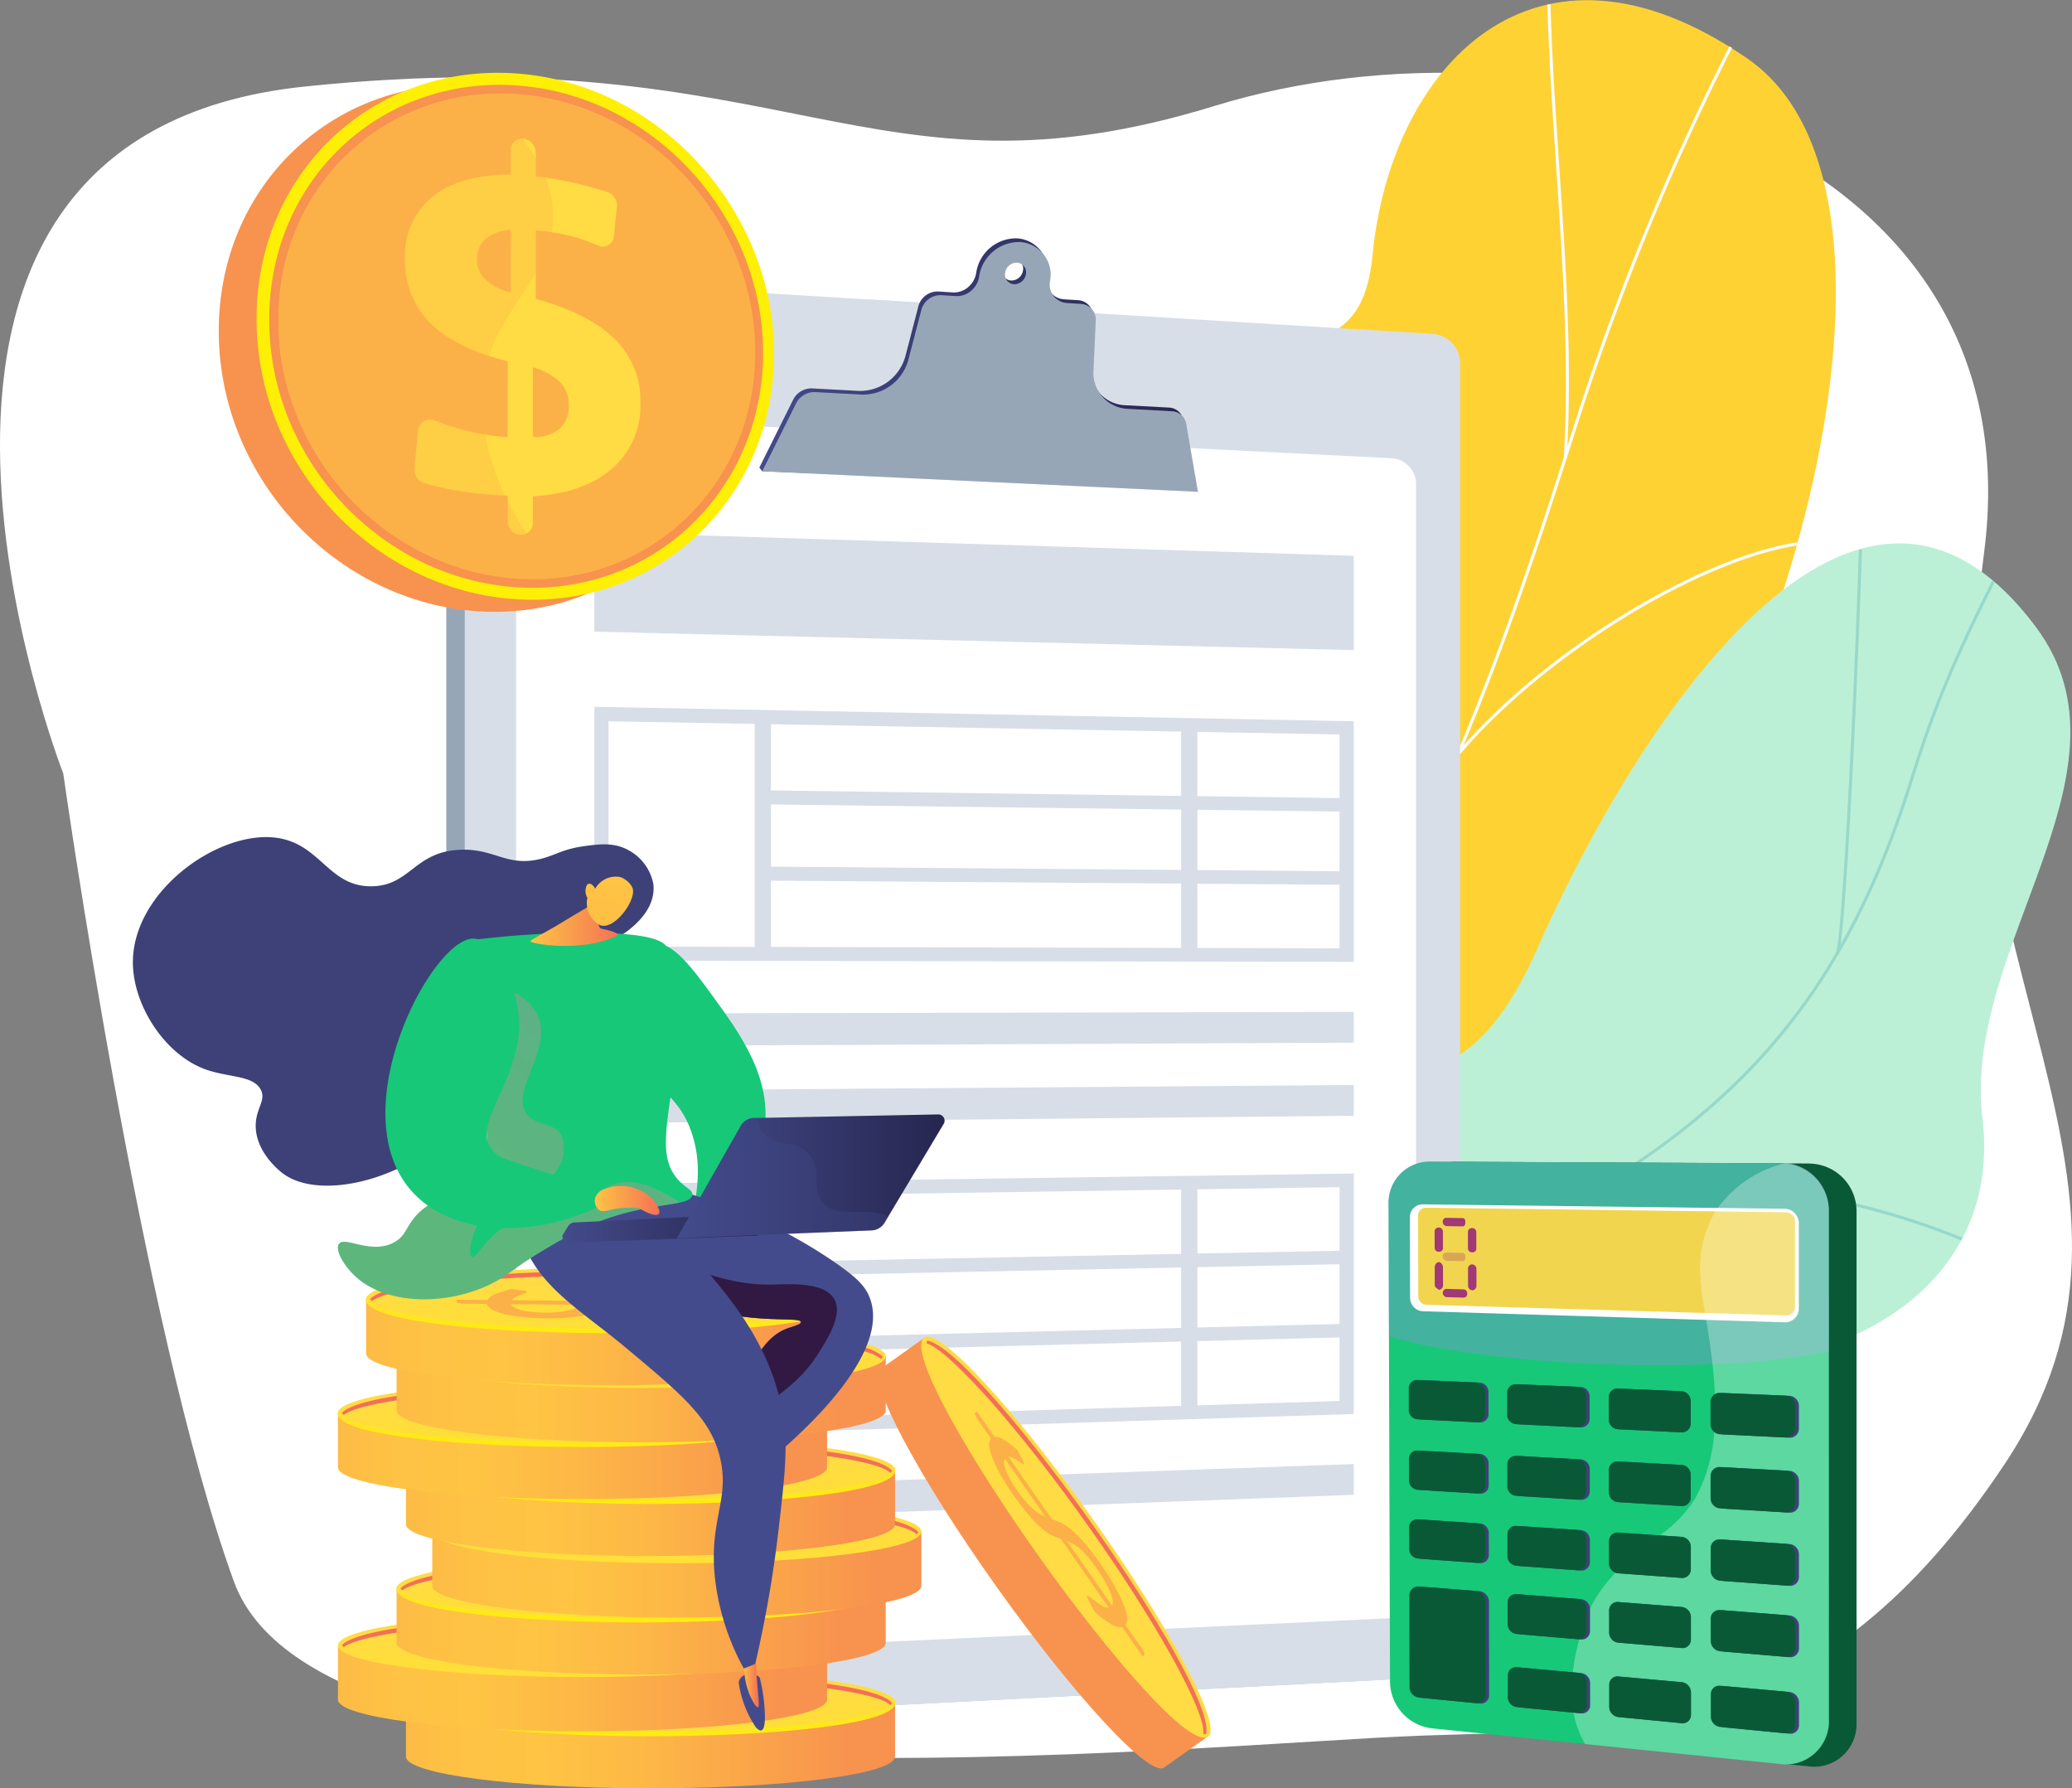 <svg xmlns="http://www.w3.org/2000/svg" xmlns:xlink="http://www.w3.org/1999/xlink" width="246.829" height="213" viewBox="0 0 246.829 213">
  <rect x="0" y="0" width="246.829" height="213" fill="#808080" stroke="none"/>
  <defs>
    <linearGradient id="linear-gradient" x1="11.901" y1="0.181" x2="13.092" y2="0.181" gradientUnits="objectBoundingBox">
      <stop offset="0.188" stop-color="#ffd234"/>
      <stop offset="0.986" stop-color="#ffb000"/>
    </linearGradient>
    <clipPath id="clip-path">
      <path id="Path_137515" data-name="Path 137515" d="M-2978.25-2689.5c.215-5.445-2.5-43.758,6.95-52.723,10.763-10.214,20.2-5.91,21.584-19.622,2.161-21.431,19.094-40.878,44.636-23.181,25.209,17.466.167,92.87-22.117,108.253-17.042,19.117-29.772,21.068-30.462,50.736C-2958.142-2605.258-2979.06-2669.03-2978.25-2689.5Z" transform="translate(2978.453 2791.932)" fill="none"/>
    </clipPath>
    <clipPath id="clip-path-2">
      <path id="Path_137521" data-name="Path 137521" d="M-3033.106-2340.62c11.489,9.36,24.417,20,37.028,4.379,10.5-13.008,16.868-22.192,36.147-21.719s36.445-10.453,34.109-29.555c-2.459-20.1,19.176-41.511,6.376-58.4-22.3-29.428-49,13.74-59.459,38.667s-24.389,9.823-40.825,5.281C-3042.169-2408.166-3042.388-2348.183-3033.106-2340.62Z" transform="translate(3038.877 2455.814)" fill="none"/>
    </clipPath>
    <linearGradient id="linear-gradient-2" y1="0.5" x2="1" y2="0.5" gradientUnits="objectBoundingBox">
      <stop offset="0" stop-color="#444b8c"/>
      <stop offset="0.996" stop-color="#26264f"/>
    </linearGradient>
    <linearGradient id="linear-gradient-3" x1="-0.085" y1="0.5" x2="1.065" y2="0.5" gradientUnits="objectBoundingBox">
      <stop offset="0" stop-color="#fcb148"/>
      <stop offset="0.052" stop-color="#fdb946"/>
      <stop offset="0.142" stop-color="#fec144"/>
      <stop offset="0.318" stop-color="#ffc444"/>
      <stop offset="0.485" stop-color="#fdb946"/>
      <stop offset="0.775" stop-color="#f99c4c"/>
      <stop offset="0.866" stop-color="#f8924f"/>
      <stop offset="1" stop-color="#f8924f"/>
    </linearGradient>
    <linearGradient id="linear-gradient-4" x1="0.495" y1="0.179" x2="0.556" y2="4.091" gradientUnits="objectBoundingBox">
      <stop offset="0" stop-color="#ffdb44"/>
      <stop offset="1" stop-color="#feef06"/>
    </linearGradient>
    <linearGradient id="linear-gradient-5" x1="0.492" y1="-0.777" x2="0.511" y2="1.295" xlink:href="#linear-gradient-4"/>
    <linearGradient id="linear-gradient-6" x1="31.733" y1="419.235" x2="31.752" y2="421.667" gradientUnits="objectBoundingBox">
      <stop offset="0.004" stop-color="#f36f56"/>
      <stop offset="0.306" stop-color="#f99c4c"/>
      <stop offset="0.545" stop-color="#fdb946"/>
      <stop offset="0.682" stop-color="#ffc444"/>
      <stop offset="0.804" stop-color="#fec144"/>
      <stop offset="0.867" stop-color="#fdb946"/>
      <stop offset="0.916" stop-color="#fbac49"/>
      <stop offset="0.958" stop-color="#f8994d"/>
      <stop offset="0.995" stop-color="#f58152"/>
      <stop offset="1" stop-color="#f57e53"/>
    </linearGradient>
    <linearGradient id="linear-gradient-10" x1="32.015" y1="422.879" x2="32.034" y2="425.31" xlink:href="#linear-gradient-6"/>
    <linearGradient id="linear-gradient-12" x1="0.495" y1="0.179" x2="0.556" y2="4.091" xlink:href="#linear-gradient-4"/>
    <linearGradient id="linear-gradient-14" x1="31.772" y1="426.514" x2="31.791" y2="428.946" xlink:href="#linear-gradient-6"/>
    <linearGradient id="linear-gradient-18" x1="31.624" y1="430.16" x2="31.643" y2="432.592" xlink:href="#linear-gradient-6"/>
    <linearGradient id="linear-gradient-21" x1="0.492" y1="-0.777" x2="0.511" y2="1.295" xlink:href="#linear-gradient-4"/>
    <linearGradient id="linear-gradient-22" x1="31.733" y1="434.097" x2="31.752" y2="436.528" xlink:href="#linear-gradient-6"/>
    <linearGradient id="linear-gradient-26" x1="32.015" y1="437.74" x2="32.034" y2="440.171" xlink:href="#linear-gradient-6"/>
    <linearGradient id="linear-gradient-30" x1="31.772" y1="441.378" x2="31.791" y2="443.81" xlink:href="#linear-gradient-6"/>
    <linearGradient id="linear-gradient-34" x1="31.899" y1="445.021" x2="31.917" y2="447.453" xlink:href="#linear-gradient-6"/>
    <linearGradient id="linear-gradient-35" x1="-6.668" y1="22.052" x2="-4.963" y2="22.052" xlink:href="#linear-gradient-3"/>
    <linearGradient id="linear-gradient-36" x1="-6.804" y1="23.581" x2="-6.702" y2="24.201" xlink:href="#linear-gradient-4"/>
    <linearGradient id="linear-gradient-37" x1="-6.794" y1="23.511" x2="-6.762" y2="23.701" xlink:href="#linear-gradient-4"/>
    <linearGradient id="linear-gradient-38" x1="58.875" y1="11.028" x2="58.907" y2="11.221" xlink:href="#linear-gradient-6"/>
    <linearGradient id="linear-gradient-39" x1="46.254" y1="0.5" x2="47.254" y2="0.5" gradientUnits="objectBoundingBox">
      <stop offset="0" stop-color="#444b8c"/>
      <stop offset="0.996" stop-color="#3e4177"/>
    </linearGradient>
    <linearGradient id="linear-gradient-40" x1="137.702" y1="21.502" x2="138.126" y2="25.037" xlink:href="#linear-gradient-2"/>
    <linearGradient id="linear-gradient-41" x1="54.415" y1="0.5" x2="55.58" y2="0.5" gradientUnits="objectBoundingBox">
      <stop offset="0" stop-color="#311944"/>
      <stop offset="1" stop-color="#a03976"/>
    </linearGradient>
    <linearGradient id="linear-gradient-42" y1="0.5" x2="1" y2="0.5" gradientUnits="objectBoundingBox">
      <stop offset="0" stop-color="#ffc444"/>
      <stop offset="0.996" stop-color="#f36f56"/>
    </linearGradient>
    <linearGradient id="linear-gradient-43" x1="45.486" y1="-0.037" x2="46.351" y2="0.548" xlink:href="#linear-gradient-39"/>
    <linearGradient id="linear-gradient-44" x1="25.953" y1="0.708" x2="25.367" y2="1.441" xlink:href="#linear-gradient-39"/>
    <linearGradient id="linear-gradient-46" x1="0.557" y1="0.035" x2="-2.36" y2="13.563" xlink:href="#linear-gradient-42"/>
    <linearGradient id="linear-gradient-47" x1="0.378" y1="0.658" x2="1.102" y2="-0.034" gradientUnits="objectBoundingBox">
      <stop offset="0" stop-color="#ff9085"/>
      <stop offset="1" stop-color="#fb6fbb"/>
    </linearGradient>
    <linearGradient id="linear-gradient-50" x1="70.579" y1="-0.105" x2="71.183" y2="0.95" xlink:href="#linear-gradient-2"/>
    <linearGradient id="linear-gradient-52" x1="26.321" y1="0.5" x2="27.321" y2="0.5" gradientUnits="objectBoundingBox">
      <stop offset="0" stop-color="#aa80f9"/>
      <stop offset="0.996" stop-color="#6165d7"/>
    </linearGradient>
    <linearGradient id="linear-gradient-53" x1="26.336" y1="0.5" x2="27.336" y2="0.5" xlink:href="#linear-gradient-52"/>
    <linearGradient id="linear-gradient-54" x1="1408.522" y1="-0.475" x2="1407.828" y2="5.033" xlink:href="#linear-gradient-41"/>
    <linearGradient id="linear-gradient-55" x1="1431.879" y1="-0.475" x2="1431.177" y2="5.032" xlink:href="#linear-gradient-41"/>
    <linearGradient id="linear-gradient-56" x1="1408.772" y1="-0.475" x2="1408.029" y2="5.031" xlink:href="#linear-gradient-41"/>
    <linearGradient id="linear-gradient-57" x1="1432.145" y1="-0.475" x2="1431.343" y2="5.031" xlink:href="#linear-gradient-41"/>
    <linearGradient id="linear-gradient-58" x1="348.566" y1="-753.4" x2="348.324" y2="-739.008" xlink:href="#linear-gradient-41"/>
    <linearGradient id="linear-gradient-59" x1="347.027" y1="-757.974" x2="346.785" y2="-743.413" xlink:href="#linear-gradient-41"/>
    <linearGradient id="linear-gradient-60" x1="323.239" y1="-748.895" x2="322.997" y2="-733.495" xlink:href="#linear-gradient-41"/>
    <linearGradient id="linear-gradient-61" x1="138.243" y1="-4.205" x2="130.037" y2="4.457" xlink:href="#linear-gradient-39"/>
    <linearGradient id="linear-gradient-62" x1="144.627" y1="-3.128" x2="136.395" y2="5.421" xlink:href="#linear-gradient-39"/>
    <linearGradient id="linear-gradient-63" x1="150.921" y1="-2.079" x2="142.664" y2="6.364" xlink:href="#linear-gradient-39"/>
    <linearGradient id="linear-gradient-64" x1="157.632" y1="-1.056" x2="149.35" y2="7.281" xlink:href="#linear-gradient-39"/>
    <linearGradient id="linear-gradient-65" x1="138.725" y1="-4.558" x2="130.474" y2="4" xlink:href="#linear-gradient-39"/>
    <linearGradient id="linear-gradient-66" x1="145.105" y1="-3.489" x2="136.829" y2="4.959" xlink:href="#linear-gradient-39"/>
    <linearGradient id="linear-gradient-67" x1="151.394" y1="-2.449" x2="143.094" y2="5.897" xlink:href="#linear-gradient-39"/>
    <linearGradient id="linear-gradient-68" x1="158.1" y1="-1.433" x2="149.774" y2="6.811" xlink:href="#linear-gradient-39"/>
    <linearGradient id="linear-gradient-69" x1="139.209" y1="-4.904" x2="130.915" y2="3.555" xlink:href="#linear-gradient-39"/>
    <linearGradient id="linear-gradient-70" x1="145.586" y1="-3.844" x2="137.267" y2="4.509" xlink:href="#linear-gradient-39"/>
    <linearGradient id="linear-gradient-71" x1="151.871" y1="-2.811" x2="143.528" y2="5.443" xlink:href="#linear-gradient-39"/>
    <linearGradient id="linear-gradient-72" x1="158.574" y1="-1.802" x2="150.205" y2="6.352" xlink:href="#linear-gradient-39"/>
    <linearGradient id="linear-gradient-73" x1="139.697" y1="-5.245" x2="131.362" y2="3.121" xlink:href="#linear-gradient-39"/>
    <linearGradient id="linear-gradient-74" x1="146.069" y1="-4.192" x2="137.708" y2="4.071" xlink:href="#linear-gradient-39"/>
    <linearGradient id="linear-gradient-75" x1="152.349" y1="-3.167" x2="143.964" y2="5" xlink:href="#linear-gradient-39"/>
    <linearGradient id="linear-gradient-76" x1="140.194" y1="-5.573" x2="131.813" y2="2.695" xlink:href="#linear-gradient-39"/>
    <linearGradient id="linear-gradient-77" x1="146.562" y1="-4.529" x2="138.156" y2="3.64" xlink:href="#linear-gradient-39"/>
    <linearGradient id="linear-gradient-78" x1="152.835" y1="-3.512" x2="144.405" y2="4.564" xlink:href="#linear-gradient-39"/>
    <linearGradient id="linear-gradient-79" x1="158.877" y1="-0.581" x2="150.516" y2="2.465" xlink:href="#linear-gradient-39"/>
    <linearGradient id="linear-gradient-80" x1="3.698" y1="0.554" x2="3.114" y2="0.738" xlink:href="#linear-gradient-3"/>
    <linearGradient id="linear-gradient-81" x1="4.096" y1="0.007" x2="3.576" y2="1.135" xlink:href="#linear-gradient-4"/>
    <linearGradient id="linear-gradient-82" x1="4.166" y1="1.231" x2="4.061" y2="0.666" xlink:href="#linear-gradient-3"/>
    <linearGradient id="linear-gradient-83" x1="4.064" y1="0.31" x2="4.513" y2="1.247" xlink:href="#linear-gradient-3"/>
    <linearGradient id="linear-gradient-84" x1="7.662" y1="0.019" x2="8.12" y2="1.039" xlink:href="#linear-gradient-4"/>
    <linearGradient id="linear-gradient-85" x1="6.591" y1="0.369" x2="7.343" y2="1.306" xlink:href="#linear-gradient-3"/>
  </defs>
  <g id="t3-i14" transform="translate(3677.286 2791.933)">
    <path id="Path_137509" data-name="Path 137509" d="M-3440.955-2689.635c6.507-48.92-50.952-65.915-91.686-53.39-41.064,12.627-50.585-8.3-108.328-2.324-58.468,6.055-28.783,81.811-28.783,81.811s9.3,65.874,20.325,96.239c10.962,30.2,115.893,19.274,141.419,18.373,25.379-.9,47.432.833,69.513-32.326C-3416.453-2614.351-3447.44-2640.877-3440.955-2689.635Z" transform="translate(0 -36.278)" fill="#fff"/>
    <g id="Group_95406" data-name="Group 95406" transform="translate(-3578.395 -2791.933)">
      <g id="Group_95405" data-name="Group 95405" transform="translate(0 0)">
        <g id="Group_95404" data-name="Group 95404">
          <g id="Group_95399" data-name="Group 95399">
            <path id="Path_137510" data-name="Path 137510" d="M-3107.475-2627.417c.1,4.841.732,8.81,1.053,13.534-19.05-7.3-38.753-10.84-58.081-18.2,19.575-18.1,34.577-24.028,35.911-54.916.626-14.5-2.388-43.248,7.1-54.567,10.811-12.9,20.232-5.77,21.608-19.952,2.15-22.167,19.11-40.957,44.631-23.377,25.188,17.351.237,92.721-22.169,108.354C-3093.822-2659.424-3108.014-2652.7-3107.475-2627.417Z" transform="translate(3164.503 2791.856)" fill="url(#linear-gradient)"/>
            <g id="Group_95398" data-name="Group 95398" transform="translate(35.88)">
              <g id="Group_95397" data-name="Group 95397" clip-path="url(#clip-path)">
                <g id="Group_95396" data-name="Group 95396" transform="translate(-7.458 -14.043)">
                  <path id="Path_137511" data-name="Path 137511" d="M-3016.8-2684.452c3.672-6.571,7.905-12.931,12-19.083l1.55-2.331c3.284-4.948,6.134-9.433,8.648-13.39,1.414-2.226,2.75-4.329,4.061-6.356,4.008-6.2,6.826-10.525,8.228-12.68.474-.728.786-1.207.928-1.427,10.988-17,19.668-44.143,24.331-58.727.506-1.581.958-2.994,1.353-4.205a309.853,309.853,0,0,1,28.383-61.91l-.316-.189a310.256,310.256,0,0,0-28.417,61.985c-.4,1.212-.847,2.626-1.353,4.207-4.658,14.567-13.328,41.682-24.29,58.638-.142.22-.454.7-.927,1.426-1.4,2.155-4.22,6.485-8.228,12.681-1.312,2.029-2.648,4.132-4.063,6.358-2.513,3.956-5.361,8.439-8.644,13.385l-1.549,2.331c-4.1,6.157-8.334,12.523-12.014,19.106Z" transform="translate(3017.123 2864.749)" fill="#fcfdfe"/>
                  <path id="Path_137512" data-name="Path 137512" d="M-2910.132-2491.449c6.726-11.577,9.963-27.887,9.361-47.167a168.5,168.5,0,0,0-8.829-48.277l-.348.121a168.1,168.1,0,0,1,8.808,48.167c.6,19.211-2.619,35.453-9.311,46.97Z" transform="translate(2931.022 2640.478)" fill="#fcfdfe"/>
                  <path id="Path_137513" data-name="Path 137513" d="M-2719.478-2752.673c.666-11.56-.126-23.272-.892-34.6-.524-7.753-1.067-15.771-1.137-23.674l-.368,0c.071,7.915.613,15.937,1.138,23.7.765,11.315,1.557,23.016.893,34.553Z" transform="translate(2778.815 2821.323)" fill="#fcfdfe"/>
                  <path id="Path_137514" data-name="Path 137514" d="M-2776.936-2432.491c10.4-12.3,29.912-24.048,41.745-25.148l-.034-.366c-11.916,1.1-31.539,12.916-41.993,25.277Z" transform="translate(2823.483 2536.447)" fill="#fcfdfe"/>
                </g>
              </g>
            </g>
          </g>
          <g id="Group_95403" data-name="Group 95403" transform="translate(24.227 64.723)">
            <path id="Path_137516" data-name="Path 137516" d="M-2921.644-2408.029c-10,22.744-22.615,14.638-39.18,4.994-1.808,23.068-4.418,45.462-7.145,68.18,11.181,6.29,19.308,10.587,29-1.6,10.966-13.786,16.838-22.106,36.236-21.867s36.444-10.349,34.13-29.606c-2.434-20.265,19.191-41.248,6.39-58.405C-2884.512-2476.232-2911.236-2431.713-2921.644-2408.029Z" transform="translate(2981.644 2456.321)" fill="#bbf0d7"/>
            <g id="Group_95402" data-name="Group 95402" transform="translate(0 0.098)">
              <g id="Group_95401" data-name="Group 95401" clip-path="url(#clip-path-2)">
                <g id="Group_95400" data-name="Group 95400" transform="translate(19.613 -12.921)">
                  <path id="Path_137517" data-name="Path 137517" d="M-2927.822-2361.466c20.353-4.942,37.175-9.625,52.94-20.992,15.088-10.878,24.191-24.15,30.437-44.377,3.238-10.485,6.743-17.633,11.723-27.342l-.328-.168c-4.988,9.726-8.5,16.888-11.747,27.4-6.22,20.144-15.282,33.359-30.3,44.187-15.712,11.328-32.5,16-52.812,20.933Z" transform="translate(2929.696 2467.549)" fill="#98d8c9"/>
                  <path id="Path_137518" data-name="Path 137518" d="M-2918.388-1886.76l.328-.167a66.55,66.55,0,0,0-11.218-16.008,43.008,43.008,0,0,0-7.7-6.156l-.2.307a42.661,42.661,0,0,1,7.635,6.1A66.192,66.192,0,0,1-2918.388-1886.76Z" transform="translate(2937.179 2027.448)" fill="#98d8c9"/>
                  <path id="Path_137519" data-name="Path 137519" d="M-2655.52-2051.864l.153-.335c-16.708-7.621-34.419-9.736-49.871-5.954l.087.358C-2689.78-2061.559-2672.153-2059.452-2655.52-2051.864Z" transform="translate(2749.968 2149.242)" fill="#98d8c9"/>
                  <path id="Path_137520" data-name="Path 137520" d="M-2542.928-2461.021c.607-1.765,1.49-17.414,2.114-31.47.626-14.113,1.115-29.314.849-30.323l-.356.094c.227.859-.159,14.412-.86,30.212-.623,14.031-1.5,29.638-2.094,31.367Z" transform="translate(2619.241 2522.813)" fill="#98d8c9"/>
                </g>
              </g>
            </g>
          </g>
        </g>
      </g>
    </g>
    <g id="Group_95424" data-name="Group 95424" transform="translate(-3624.122 -2763.552)">
      <path id="Path_137522" data-name="Path 137522" d="M-3283.036-2457.682a3.5,3.5,0,0,1-3.178,3.553l-111.682,5.8a3.475,3.475,0,0,1-3.717-3.48V-2617.5a3.437,3.437,0,0,1,3.717-3.446l1.5-.08,110.187,6.894a3.541,3.541,0,0,1,3.178,3.583Z" transform="translate(3401.614 2625.607)" fill="#97a6b7"/>
      <path id="Path_137523" data-name="Path 137523" d="M-3271.627-2457.775a3.5,3.5,0,0,1-3.178,3.554l-111.683,5.8a3.474,3.474,0,0,1-3.717-3.48v-165.695a3.437,3.437,0,0,1,3.717-3.446l111.683,6.813a3.541,3.541,0,0,1,3.178,3.583Z" transform="translate(3392.405 2625.622)" fill="#d8dee8"/>
      <path id="Path_137524" data-name="Path 137524" d="M-3229.274-2594.1c-2.776,3.569-3.173,10.311,1.586,13.086,10.311,6.345,23.793,4.362,33.707-2.379,7.3-5.108,4.189-14.577,2.1-22.236l-21.965-1.34C-3215.734-2601.681-3225.793-2598.737-3229.274-2594.1Z" transform="translate(3264.165 2614.255)" fill="#d8dee8" style="mix-blend-mode: multiply;isolation: isolate"/>
      <path id="Path_137525" data-name="Path 137525" d="M-3251.249-2395.214a3.086,3.086,0,0,1-2.824,3.132l-101.124,4.733a3.066,3.066,0,0,1-3.253-3.075v-141.832a3.052,3.052,0,0,1,3.253-3.063l101.124,5.094a3.1,3.1,0,0,1,2.824,3.142Z" transform="translate(3366.774 2556.43)" fill="#fff"/>
      <path id="Path_137526" data-name="Path 137526" d="M-3157.675-2623.075a1.8,1.8,0,0,0-1.69-1.53l-5.322-.286a4.292,4.292,0,0,1-4.031-4.655l.264-5.839a1.859,1.859,0,0,0-1.732-2.009l-1.718-.107a2.191,2.191,0,0,1-2-2.614,3.9,3.9,0,0,0-3.546-4.646,4.806,4.806,0,0,0-4.9,4.106,2.8,2.8,0,0,1-.969,1.711,2.588,2.588,0,0,1-1.811.621l-1.754-.109a2.364,2.364,0,0,0-2.359,1.782l-1.523,5.851a5.6,5.6,0,0,1-5.549,4.208l-5.6-.3a2.427,2.427,0,0,0-2.249,1.365l-4.019,8.064.345.441,51.546,2.005Zm-20.529-16.665a1.144,1.144,0,0,1-1.044-1.362,1.408,1.408,0,0,1,1.432-1.2,1.144,1.144,0,0,1,1.042,1.362A1.408,1.408,0,0,1-3178.2-2639.74Z" transform="translate(3245.477 2644.77)" fill="url(#linear-gradient-2)"/>
      <path id="Path_137527" data-name="Path 137527" d="M-3155.885-2620.787a1.8,1.8,0,0,0-1.69-1.53l-5.322-.286a4.291,4.291,0,0,1-4.03-4.655l.264-5.839a1.859,1.859,0,0,0-1.732-2.01l-1.718-.107a2.19,2.19,0,0,1-1.995-2.614,3.9,3.9,0,0,0-3.546-4.646,4.806,4.806,0,0,0-4.9,4.107,2.8,2.8,0,0,1-.969,1.71,2.588,2.588,0,0,1-1.811.621l-1.754-.109a2.364,2.364,0,0,0-2.359,1.782l-1.523,5.852a5.6,5.6,0,0,1-5.549,4.208l-5.6-.3a2.428,2.428,0,0,0-2.249,1.365l-4.019,8.063,51.892,2.447Zm-20.529-16.665a1.144,1.144,0,0,1-1.044-1.363,1.408,1.408,0,0,1,1.432-1.2,1.144,1.144,0,0,1,1.042,1.363A1.408,1.408,0,0,1-3176.413-2637.451Z" transform="translate(3244.031 2642.923)" fill="#97a6b7"/>
      <path id="Path_137528" data-name="Path 137528" d="M-3157.574-2548.923l-5.322-.286a4.163,4.163,0,0,1-3.559-2.343c-4.932,1.032-10.127-.046-15.323.993-3.569.793-3.173,6.345-7.138,6.742a134.966,134.966,0,0,1-16.885.877l-.579,1.162,51.892,2.447-1.4-8.06A1.8,1.8,0,0,0-3157.574-2548.923Z" transform="translate(3244.031 2569.529)" fill="#97a6b7" opacity="0.3" style="mix-blend-mode: multiply;isolation: isolate"/>
      <g id="Group_95423" data-name="Group 95423" transform="translate(17.633 35.003)">
        <path id="Path_137529" data-name="Path 137529" d="M-3219.708-2449.219l-90.471-2.2v-11.853l90.471,2.82Z" transform="translate(3310.179 2463.269)" fill="#d8dee8"/>
        <g id="Group_95414" data-name="Group 95414" transform="translate(0 20.803)">
          <g id="Group_95412" data-name="Group 95412">
            <g id="Group_95407" data-name="Group 95407">
              <path id="Path_137530" data-name="Path 137530" d="M-3219.708-2325.022l-90.471-.136V-2355.4l90.471,1.726Zm-88.778-1.824,87.084.216V-2352.1l-87.084-1.574Z" transform="translate(3310.179 2355.396)" fill="#d8dee8"/>
            </g>
            <g id="Group_95408" data-name="Group 95408" transform="translate(19.11 1.086)">
              <path id="Path_137531" data-name="Path 137531" d="M-3209.151-2321.583h-1.935v-28.184l1.935.031Z" transform="translate(3211.086 2349.767)" fill="#d8dee8"/>
            </g>
            <g id="Group_95411" data-name="Group 95411" transform="translate(20.078 9.944)">
              <g id="Group_95409" data-name="Group 95409">
                <path id="Path_137532" data-name="Path 137532" d="M-3136.643-2301.291l-69.426-.868v-1.674l69.426.937Z" transform="translate(3206.069 2303.833)" fill="#d8dee8"/>
              </g>
              <g id="Group_95410" data-name="Group 95410" transform="translate(0 9.085)">
                <path id="Path_137533" data-name="Path 137533" d="M-3136.643-2254.552l-69.426-.5v-1.674l69.426.566Z" transform="translate(3206.069 2256.723)" fill="#d8dee8"/>
              </g>
            </g>
          </g>
          <g id="Group_95413" data-name="Group 95413" transform="translate(69.91 2.03)">
            <path id="Path_137534" data-name="Path 137534" d="M-2945.739-2316.788l-1.935,0v-28.08l1.935.031Z" transform="translate(2947.674 2344.87)" fill="#d8dee8"/>
          </g>
        </g>
        <g id="Group_95422" data-name="Group 95422" transform="translate(0 76.388)">
          <g id="Group_95420" data-name="Group 95420">
            <g id="Group_95415" data-name="Group 95415">
              <path id="Path_137535" data-name="Path 137535" d="M-3219.708-2038.526l-90.471,2.853v-30.238l90.471-1.263Zm-88.778,1.105,87.084-2.658v-25.465l-87.084,1.3Z" transform="translate(3310.179 2067.174)" fill="#d8dee8"/>
            </g>
            <g id="Group_95416" data-name="Group 95416" transform="translate(19.11 1.684)">
              <path id="Path_137536" data-name="Path 137536" d="M-3209.151-2030.248l-1.935.063v-28.227l1.935-.031Z" transform="translate(3211.086 2058.443)" fill="#d8dee8"/>
            </g>
            <g id="Group_95419" data-name="Group 95419" transform="translate(20.078 9.186)">
              <g id="Group_95417" data-name="Group 95417">
                <path id="Path_137537" data-name="Path 137537" d="M-3136.643-2017.935l-69.426,1.426v-1.674l69.426-1.358Z" transform="translate(3206.069 2019.54)" fill="#d8dee8"/>
              </g>
              <g id="Group_95418" data-name="Group 95418" transform="translate(0 8.714)">
                <path id="Path_137538" data-name="Path 137538" d="M-3136.643-1972.75l-69.426,1.8v-1.674l69.426-1.729Z" transform="translate(3206.069 1974.355)" fill="#d8dee8"/>
              </g>
            </g>
          </g>
          <g id="Group_95421" data-name="Group 95421" transform="translate(69.91 0.956)">
            <path id="Path_137539" data-name="Path 137539" d="M-2945.739-2034.167l-1.935.053v-28.079l1.935-.025Z" transform="translate(2947.674 2062.218)" fill="#d8dee8"/>
          </g>
        </g>
        <path id="Path_137540" data-name="Path 137540" d="M-3219.708-2163.332l-90.471.4v-3.87l90.471-.195Z" transform="translate(3310.179 2224.135)" fill="#d8dee8"/>
        <path id="Path_137541" data-name="Path 137541" d="M-3219.708-2118.173l-90.471.882v-3.871l90.471-.678Z" transform="translate(3310.179 2187.685)" fill="#d8dee8"/>
        <path id="Path_137542" data-name="Path 137542" d="M-3219.708-1884.059l-90.471,3.387v-3.87l90.471-3.183Z" transform="translate(3310.179 1998.72)" fill="#d8dee8"/>
      </g>
    </g>
    <g id="Group_95443" data-name="Group 95443" transform="translate(-3637.044 -2640.963)">
      <g id="Group_95426" data-name="Group 95426" transform="translate(8.099 48.008)">
        <path id="Path_137543" data-name="Path 137543" d="M-3426.535-1740.567v6.462c0,2.088,13.043,3.781,29.133,3.781s29.133-1.693,29.133-3.781v-6.462Z" transform="translate(3426.552 1744.348)" fill="url(#linear-gradient-3)"/>
        <path id="Path_137544" data-name="Path 137544" d="M-3368.269-1756.39c0,2.088-13.043,3.781-29.133,3.781s-29.133-1.693-29.133-3.781,13.043-3.781,29.133-3.781S-3368.269-1758.478-3368.269-1756.39Z" transform="translate(3426.552 1760.171)" fill="url(#linear-gradient-4)"/>
        <path id="Path_137545" data-name="Path 137545" d="M-3397.473-1737.958c-14.25,0-29.15-1.361-29.15-3.986,0-.144.051-.4.2-.4s.082.2.082.342c0,1.665,11.857,3.52,28.872,3.52s28.872-1.855,28.872-3.52c0-.144.025-.279.169-.279s.109.192.109.337C-3368.323-1739.317-3383.224-1737.958-3397.473-1737.958Z" transform="translate(3426.623 1745.78)" fill="url(#linear-gradient-5)"/>
        <g id="Group_95425" data-name="Group 95425" transform="translate(10.798 2.348)">
          <path id="Path_137546" data-name="Path 137546" d="M-3355.033-1746.351c.286-.2.59-.393.916-.585a5.733,5.733,0,0,1,1.251-.522,11.955,11.955,0,0,1,1.92-.38,24.376,24.376,0,0,1,2.877-.155q1.688-.008,3.17.107a21.542,21.542,0,0,1,2.608.345,8.087,8.087,0,0,1,1.831.568,1.449,1.449,0,0,1,.836.776l3.28.033a3.21,3.21,0,0,1,.629.058c.184.037.272.084.272.142v.27l-4.217-.041a2.127,2.127,0,0,1-1.13.908,11.461,11.461,0,0,1-2.312.714l-1.536-.214a1.771,1.771,0,0,1-.339-.08c-.089-.032-.132-.067-.132-.106s.118-.111.356-.177.506-.149.8-.248a8.077,8.077,0,0,0,.88-.348,1.2,1.2,0,0,0,.578-.479l-9.954-.1a9.447,9.447,0,0,1-.879.567,5.724,5.724,0,0,1-1.291.5,13.518,13.518,0,0,1-2,.362,28.338,28.338,0,0,1-3.02.148c-.913,0-1.8-.03-2.67-.1a18.249,18.249,0,0,1-2.317-.331,7.212,7.212,0,0,1-1.663-.544q-.647-.324-.724-.745l-2.7-.028a3.516,3.516,0,0,1-.638-.056c-.187-.036-.281-.084-.282-.144v-.27l3.692.035a1.984,1.984,0,0,1,1.01-.744,11.546,11.546,0,0,1,1.874-.564l1.236.17c.376.053.563.114.563.185,0,.038-.076.086-.231.142s-.341.125-.555.2a5.069,5.069,0,0,0-.615.277,1.3,1.3,0,0,0-.45.36Zm-9.109.368a.975.975,0,0,0,.49.458,3.891,3.891,0,0,0,.938.317,9.58,9.58,0,0,0,1.265.182q.7.058,1.474.055a15.391,15.391,0,0,0,1.565-.077,9.054,9.054,0,0,0,1.171-.2,5.454,5.454,0,0,0,.88-.291,4.864,4.864,0,0,0,.672-.359Zm21.669-.242a1.015,1.015,0,0,0-.536-.472,4.814,4.814,0,0,0-1.079-.341,11.878,11.878,0,0,0-1.53-.205q-.869-.067-1.922-.062a14.728,14.728,0,0,0-1.61.083,8.306,8.306,0,0,0-1.171.213,4.271,4.271,0,0,0-.841.311,6.04,6.04,0,0,0-.645.38Z" transform="translate(3370.632 1747.994)" fill="#fcb048"/>
        </g>
        <path id="Path_137547" data-name="Path 137547" d="M-3395.48-1758.049c-12.99,0-26.515,1.143-28.679,3.356a2.6,2.6,0,0,1,.237.249c1.823-1.536,12.992-3.083,28.442-3.083,15.847,0,27.195,1.627,28.569,3.2a2.693,2.693,0,0,1,.218-.247C-3368.48-1756.864-3382.26-1758.049-3395.48-1758.049Z" transform="translate(3424.634 1758.458)" fill="url(#linear-gradient-6)"/>
      </g>
      <g id="Group_95428" data-name="Group 95428" transform="translate(0 41.22)">
        <path id="Path_137548" data-name="Path 137548" d="M-3468.53-1775.762v6.462c0,2.088,13.043,3.781,29.133,3.781s29.133-1.693,29.133-3.781v-6.462Z" transform="translate(3468.547 1779.543)" fill="url(#linear-gradient-3)"/>
        <path id="Path_137549" data-name="Path 137549" d="M-3410.264-1791.585c0,2.088-13.043,3.781-29.133,3.781s-29.133-1.693-29.133-3.781,13.043-3.781,29.133-3.781S-3410.264-1793.673-3410.264-1791.585Z" transform="translate(3468.547 1795.366)" fill="url(#linear-gradient-4)"/>
        <path id="Path_137550" data-name="Path 137550" d="M-3439.468-1773.153c-14.25,0-29.15-1.361-29.15-3.986,0-.144.051-.4.2-.4s.082.2.082.342c0,1.665,11.857,3.52,28.872,3.52s28.872-1.855,28.872-3.52c0-.144.024-.279.169-.279s.109.192.109.336C-3410.318-1774.512-3425.219-1773.153-3439.468-1773.153Z" transform="translate(3468.618 1780.975)" fill="url(#linear-gradient-5)"/>
        <g id="Group_95427" data-name="Group 95427" transform="translate(10.798 2.348)">
          <path id="Path_137551" data-name="Path 137551" d="M-3397.029-1781.546c.286-.2.59-.393.916-.586a5.761,5.761,0,0,1,1.251-.522,11.981,11.981,0,0,1,1.92-.38,24.394,24.394,0,0,1,2.877-.155q1.689-.008,3.171.107a21.578,21.578,0,0,1,2.608.345,8.07,8.07,0,0,1,1.83.568,1.449,1.449,0,0,1,.837.776l3.28.033a3.228,3.228,0,0,1,.629.058c.183.037.272.084.272.142v.27l-4.217-.041a2.124,2.124,0,0,1-1.131.908,11.457,11.457,0,0,1-2.312.713l-1.536-.214a1.782,1.782,0,0,1-.339-.08c-.088-.032-.132-.067-.132-.105s.119-.111.356-.177.506-.15.8-.248a8.118,8.118,0,0,0,.88-.348,1.194,1.194,0,0,0,.577-.48l-9.954-.1a9.41,9.41,0,0,1-.879.567,5.726,5.726,0,0,1-1.291.5,13.567,13.567,0,0,1-2,.362,28.36,28.36,0,0,1-3.02.148c-.912,0-1.8-.03-2.67-.1a18.283,18.283,0,0,1-2.318-.33,7.21,7.21,0,0,1-1.663-.544q-.647-.325-.724-.745l-2.7-.028a3.544,3.544,0,0,1-.638-.056c-.186-.036-.281-.084-.282-.144v-.27l3.692.035a1.983,1.983,0,0,1,1.01-.744,11.515,11.515,0,0,1,1.874-.564l1.237.17c.375.053.562.115.563.185,0,.038-.076.086-.231.143s-.341.124-.554.2a5.075,5.075,0,0,0-.615.278,1.306,1.306,0,0,0-.45.36Zm-9.11.368a.981.981,0,0,0,.49.458,3.926,3.926,0,0,0,.938.317,9.59,9.59,0,0,0,1.264.182q.7.058,1.474.054a15.4,15.4,0,0,0,1.565-.077,9.064,9.064,0,0,0,1.171-.2,5.426,5.426,0,0,0,.88-.291,4.912,4.912,0,0,0,.673-.359Zm21.669-.242a1.013,1.013,0,0,0-.536-.472,4.816,4.816,0,0,0-1.079-.341,11.9,11.9,0,0,0-1.53-.205q-.87-.067-1.922-.062a14.773,14.773,0,0,0-1.611.083,8.3,8.3,0,0,0-1.171.213,4.245,4.245,0,0,0-.841.311,5.884,5.884,0,0,0-.645.38Z" transform="translate(3412.628 1783.189)" fill="#fcb048"/>
        </g>
        <path id="Path_137552" data-name="Path 137552" d="M-3437.475-1793.244c-12.99,0-26.516,1.143-28.679,3.356a2.584,2.584,0,0,1,.237.249c1.823-1.536,12.992-3.083,28.442-3.083,15.847,0,27.195,1.627,28.569,3.2a2.674,2.674,0,0,1,.218-.247C-3410.475-1792.059-3424.255-1793.244-3437.475-1793.244Z" transform="translate(3466.629 1793.653)" fill="url(#linear-gradient-10)"/>
      </g>
      <g id="Group_95430" data-name="Group 95430" transform="translate(6.988 34.453)">
        <path id="Path_137553" data-name="Path 137553" d="M-3432.294-1810.854v6.462c0,2.088,13.043,3.781,29.133,3.781s29.133-1.693,29.133-3.781v-6.462Z" transform="translate(3432.311 1814.635)" fill="url(#linear-gradient-3)"/>
        <path id="Path_137554" data-name="Path 137554" d="M-3374.028-1826.677c0,2.088-13.043,3.781-29.133,3.781s-29.133-1.693-29.133-3.781,13.043-3.781,29.133-3.781S-3374.028-1828.765-3374.028-1826.677Z" transform="translate(3432.311 1830.458)" fill="url(#linear-gradient-12)"/>
        <path id="Path_137555" data-name="Path 137555" d="M-3403.232-1808.245c-14.25,0-29.15-1.361-29.15-3.986,0-.144.052-.4.2-.4s.082.2.082.342c0,1.665,11.857,3.52,28.872,3.52s28.872-1.855,28.872-3.52c0-.144.025-.279.169-.279s.109.193.109.337C-3374.082-1809.6-3388.983-1808.245-3403.232-1808.245Z" transform="translate(3432.382 1816.067)" fill="url(#linear-gradient-5)"/>
        <g id="Group_95429" data-name="Group 95429" transform="translate(10.798 2.348)">
          <path id="Path_137556" data-name="Path 137556" d="M-3360.792-1816.638c.286-.2.59-.393.916-.586a5.77,5.77,0,0,1,1.252-.522,11.973,11.973,0,0,1,1.92-.38,24.312,24.312,0,0,1,2.877-.155q1.689-.008,3.171.107a21.616,21.616,0,0,1,2.607.345,8.071,8.071,0,0,1,1.831.568,1.45,1.45,0,0,1,.837.776l3.28.033a3.224,3.224,0,0,1,.629.058c.183.037.272.084.272.142v.27l-4.217-.041a2.127,2.127,0,0,1-1.131.908,11.447,11.447,0,0,1-2.312.713l-1.536-.214a1.766,1.766,0,0,1-.339-.08c-.089-.032-.132-.067-.132-.105s.118-.111.356-.178.506-.15.8-.248a8.143,8.143,0,0,0,.88-.348,1.194,1.194,0,0,0,.577-.48l-9.954-.1a9.46,9.46,0,0,1-.879.567,5.736,5.736,0,0,1-1.291.5,13.531,13.531,0,0,1-2,.362,28.319,28.319,0,0,1-3.02.148c-.912,0-1.8-.03-2.67-.1a18.258,18.258,0,0,1-2.317-.33,7.2,7.2,0,0,1-1.663-.544c-.431-.216-.674-.465-.724-.745l-2.7-.028a3.541,3.541,0,0,1-.638-.056c-.186-.036-.281-.084-.281-.144v-.27l3.692.035a1.984,1.984,0,0,1,1.009-.744,11.532,11.532,0,0,1,1.874-.564l1.237.17c.375.053.562.115.562.185,0,.038-.076.086-.231.143s-.341.125-.554.2a5.075,5.075,0,0,0-.615.277,1.306,1.306,0,0,0-.45.36Zm-9.109.368a.979.979,0,0,0,.49.458,3.909,3.909,0,0,0,.938.317,9.6,9.6,0,0,0,1.264.182q.705.058,1.474.054a15.482,15.482,0,0,0,1.565-.077,9.105,9.105,0,0,0,1.171-.2,5.478,5.478,0,0,0,.88-.291,4.908,4.908,0,0,0,.672-.359Zm21.669-.242a1.014,1.014,0,0,0-.536-.472,4.81,4.81,0,0,0-1.079-.34,11.9,11.9,0,0,0-1.53-.205q-.87-.067-1.923-.062a14.787,14.787,0,0,0-1.611.084,8.284,8.284,0,0,0-1.171.213,4.266,4.266,0,0,0-.841.311,6.059,6.059,0,0,0-.645.38Z" transform="translate(3376.391 1818.281)" fill="#fcb048"/>
        </g>
        <path id="Path_137557" data-name="Path 137557" d="M-3401.239-1828.336c-12.99,0-26.516,1.143-28.679,3.356a2.615,2.615,0,0,1,.237.249c1.824-1.536,12.992-3.083,28.442-3.083,15.847,0,27.194,1.627,28.569,3.2a2.686,2.686,0,0,1,.218-.247C-3374.239-1827.151-3388.019-1828.336-3401.239-1828.336Z" transform="translate(3430.393 1828.745)" fill="url(#linear-gradient-14)"/>
      </g>
      <g id="Group_95432" data-name="Group 95432" transform="translate(11.229 27.665)">
        <path id="Path_137558" data-name="Path 137558" d="M-3410.3-1846.049v6.462c0,2.088,13.043,3.781,29.133,3.781s29.133-1.693,29.133-3.781v-6.462Z" transform="translate(3410.322 1849.83)" fill="url(#linear-gradient-3)"/>
        <ellipse id="Ellipse_4235" data-name="Ellipse 4235" cx="29.133" cy="3.781" rx="29.133" ry="3.781" transform="translate(0.017)" fill="url(#linear-gradient-4)"/>
        <path id="Path_137559" data-name="Path 137559" d="M-3381.243-1843.44c-14.25,0-29.15-1.361-29.15-3.986,0-.144.052-.4.2-.4s.082.2.082.342c0,1.665,11.858,3.52,28.872,3.52s28.872-1.855,28.872-3.52c0-.144.025-.279.169-.279s.109.192.109.337C-3352.093-1844.8-3366.993-1843.44-3381.243-1843.44Z" transform="translate(3410.393 1851.262)" fill="url(#linear-gradient-5)"/>
        <g id="Group_95431" data-name="Group 95431" transform="translate(10.798 2.348)">
          <path id="Path_137560" data-name="Path 137560" d="M-3338.8-1851.833c.286-.2.59-.393.916-.586a5.749,5.749,0,0,1,1.251-.522,11.951,11.951,0,0,1,1.921-.38,24.281,24.281,0,0,1,2.876-.155q1.689-.008,3.171.107a21.635,21.635,0,0,1,2.608.345,8.09,8.09,0,0,1,1.83.568,1.449,1.449,0,0,1,.837.776l3.28.033a3.24,3.24,0,0,1,.629.058c.183.037.272.085.272.142v.27l-4.217-.041a2.126,2.126,0,0,1-1.131.908,11.464,11.464,0,0,1-2.312.714l-1.536-.214a1.784,1.784,0,0,1-.339-.08c-.089-.032-.132-.067-.132-.105s.119-.111.356-.178.506-.149.8-.248a8,8,0,0,0,.88-.348,1.193,1.193,0,0,0,.577-.479l-9.954-.1a9.465,9.465,0,0,1-.879.567,5.741,5.741,0,0,1-1.291.5,13.515,13.515,0,0,1-2,.362,28.324,28.324,0,0,1-3.02.148c-.912,0-1.8-.03-2.67-.1a18.27,18.27,0,0,1-2.318-.33,7.227,7.227,0,0,1-1.663-.544q-.647-.325-.724-.745l-2.7-.028a3.537,3.537,0,0,1-.638-.056c-.186-.036-.281-.084-.281-.144v-.27l3.693.035a1.983,1.983,0,0,1,1.009-.744,11.564,11.564,0,0,1,1.874-.564l1.237.17c.376.053.562.115.562.186,0,.038-.076.086-.231.142s-.341.125-.554.2a5.111,5.111,0,0,0-.615.277,1.3,1.3,0,0,0-.45.36Zm-9.11.368a.979.979,0,0,0,.49.458,3.908,3.908,0,0,0,.938.317,9.611,9.611,0,0,0,1.264.182q.705.058,1.474.054a15.289,15.289,0,0,0,1.565-.077,9.054,9.054,0,0,0,1.171-.2,5.474,5.474,0,0,0,.88-.291,4.911,4.911,0,0,0,.673-.359Zm21.669-.241a1.015,1.015,0,0,0-.536-.472,4.835,4.835,0,0,0-1.079-.341,11.958,11.958,0,0,0-1.53-.205q-.87-.067-1.923-.062a14.68,14.68,0,0,0-1.611.083,8.26,8.26,0,0,0-1.17.213,4.256,4.256,0,0,0-.841.311,5.913,5.913,0,0,0-.645.38Z" transform="translate(3354.402 1853.476)" fill="#fcb048"/>
        </g>
        <path id="Path_137561" data-name="Path 137561" d="M-3379.25-1863.531c-12.99,0-26.516,1.143-28.679,3.356a2.6,2.6,0,0,1,.237.249c1.823-1.536,12.992-3.083,28.443-3.083,15.847,0,27.194,1.628,28.569,3.2a2.709,2.709,0,0,1,.218-.247C-3352.25-1862.346-3366.029-1863.531-3379.25-1863.531Z" transform="translate(3408.404 1863.94)" fill="url(#linear-gradient-18)"/>
      </g>
      <g id="Group_95434" data-name="Group 95434" transform="translate(8.099 20.342)">
        <path id="Path_137562" data-name="Path 137562" d="M-3426.535-1884.02v6.462c0,2.088,13.043,3.781,29.133,3.781s29.133-1.693,29.133-3.781v-6.462Z" transform="translate(3426.552 1887.801)" fill="url(#linear-gradient-3)"/>
        <path id="Path_137563" data-name="Path 137563" d="M-3368.269-1899.843c0,2.088-13.043,3.781-29.133,3.781s-29.133-1.693-29.133-3.781,13.043-3.781,29.133-3.781S-3368.269-1901.931-3368.269-1899.843Z" transform="translate(3426.552 1903.624)" fill="url(#linear-gradient-4)"/>
        <path id="Path_137564" data-name="Path 137564" d="M-3397.473-1881.412c-14.25,0-29.15-1.361-29.15-3.986,0-.144.051-.4.2-.4s.082.2.082.342c0,1.665,11.857,3.52,28.872,3.52s28.872-1.855,28.872-3.52c0-.144.025-.279.169-.279s.109.192.109.336C-3368.323-1882.771-3383.224-1881.412-3397.473-1881.412Z" transform="translate(3426.623 1889.234)" fill="url(#linear-gradient-21)"/>
        <g id="Group_95433" data-name="Group 95433" transform="translate(10.798 2.348)">
          <path id="Path_137565" data-name="Path 137565" d="M-3355.033-1889.8c.286-.2.59-.393.916-.586a5.745,5.745,0,0,1,1.251-.522,11.93,11.93,0,0,1,1.92-.38,24.392,24.392,0,0,1,2.877-.155q1.688-.008,3.17.107a21.615,21.615,0,0,1,2.608.345,8.086,8.086,0,0,1,1.831.568,1.449,1.449,0,0,1,.836.776l3.28.033a3.231,3.231,0,0,1,.629.058c.184.038.272.085.272.142v.27l-4.217-.041a2.126,2.126,0,0,1-1.13.908,11.493,11.493,0,0,1-2.312.713l-1.536-.214a1.781,1.781,0,0,1-.339-.08c-.089-.032-.132-.067-.132-.106s.118-.111.356-.177.506-.149.8-.248a8.1,8.1,0,0,0,.88-.348,1.2,1.2,0,0,0,.578-.479l-9.954-.1a9.4,9.4,0,0,1-.879.567,5.724,5.724,0,0,1-1.291.5,13.55,13.55,0,0,1-2,.362,28.342,28.342,0,0,1-3.02.148c-.913,0-1.8-.03-2.67-.1a18.252,18.252,0,0,1-2.317-.33,7.205,7.205,0,0,1-1.663-.544q-.647-.324-.724-.745l-2.7-.028a3.528,3.528,0,0,1-.638-.056c-.187-.036-.281-.084-.282-.144v-.27l3.692.035a1.985,1.985,0,0,1,1.01-.744,11.56,11.56,0,0,1,1.874-.564l1.236.17c.376.053.563.114.563.185,0,.038-.076.086-.231.142s-.341.125-.555.2a5.069,5.069,0,0,0-.615.277,1.3,1.3,0,0,0-.45.36Zm-9.109.368a.976.976,0,0,0,.49.458,3.913,3.913,0,0,0,.938.317,9.6,9.6,0,0,0,1.265.182q.7.058,1.474.054a15.43,15.43,0,0,0,1.565-.077,9.1,9.1,0,0,0,1.171-.2,5.477,5.477,0,0,0,.88-.291,4.838,4.838,0,0,0,.672-.359Zm21.669-.242a1.016,1.016,0,0,0-.536-.472,4.84,4.84,0,0,0-1.079-.34,11.858,11.858,0,0,0-1.53-.205q-.869-.068-1.922-.062a14.817,14.817,0,0,0-1.61.084,8.344,8.344,0,0,0-1.171.212,4.294,4.294,0,0,0-.841.311,6.04,6.04,0,0,0-.645.38Z" transform="translate(3370.632 1891.448)" fill="#fcb048"/>
        </g>
        <path id="Path_137566" data-name="Path 137566" d="M-3395.48-1901.5c-12.99,0-26.515,1.143-28.679,3.356a2.631,2.631,0,0,1,.237.249c1.823-1.536,12.992-3.083,28.442-3.083,15.847,0,27.195,1.627,28.569,3.2a2.658,2.658,0,0,1,.218-.247C-3368.48-1900.317-3382.26-1901.5-3395.48-1901.5Z" transform="translate(3424.634 1901.911)" fill="url(#linear-gradient-22)"/>
      </g>
      <g id="Group_95436" data-name="Group 95436" transform="translate(0 13.555)">
        <path id="Path_137567" data-name="Path 137567" d="M-3468.53-1919.215v6.462c0,2.088,13.043,3.781,29.133,3.781s29.133-1.693,29.133-3.781v-6.462Z" transform="translate(3468.547 1922.996)" fill="url(#linear-gradient-3)"/>
        <ellipse id="Ellipse_4236" data-name="Ellipse 4236" cx="29.133" cy="3.781" rx="29.133" ry="3.781" transform="translate(0.017)" fill="url(#linear-gradient-4)"/>
        <path id="Path_137568" data-name="Path 137568" d="M-3439.468-1916.606c-14.25,0-29.15-1.361-29.15-3.986,0-.144.051-.4.2-.4s.082.2.082.342c0,1.665,11.857,3.52,28.872,3.52s28.872-1.855,28.872-3.52c0-.144.024-.279.169-.279s.109.192.109.337C-3410.318-1917.965-3425.219-1916.606-3439.468-1916.606Z" transform="translate(3468.618 1924.428)" fill="url(#linear-gradient-5)"/>
        <g id="Group_95435" data-name="Group 95435" transform="translate(10.798 2.348)">
          <path id="Path_137569" data-name="Path 137569" d="M-3397.029-1925c.286-.2.59-.393.916-.586a5.773,5.773,0,0,1,1.251-.522,11.968,11.968,0,0,1,1.92-.38,24.315,24.315,0,0,1,2.877-.155q1.689-.008,3.171.107a21.581,21.581,0,0,1,2.608.345,8.063,8.063,0,0,1,1.83.568,1.449,1.449,0,0,1,.837.776l3.28.033a3.219,3.219,0,0,1,.629.058c.183.037.272.084.272.142v.27l-4.217-.041a2.125,2.125,0,0,1-1.131.908,11.45,11.45,0,0,1-2.312.713l-1.536-.214a1.792,1.792,0,0,1-.339-.08c-.088-.032-.132-.067-.132-.105s.119-.111.356-.178.506-.15.8-.248a8.146,8.146,0,0,0,.88-.348,1.192,1.192,0,0,0,.577-.479l-9.954-.1a9.385,9.385,0,0,1-.879.567,5.714,5.714,0,0,1-1.291.5,13.5,13.5,0,0,1-2,.362,28.2,28.2,0,0,1-3.02.148c-.912,0-1.8-.03-2.67-.1a18.283,18.283,0,0,1-2.318-.33,7.221,7.221,0,0,1-1.663-.544q-.647-.324-.724-.746l-2.7-.027a3.532,3.532,0,0,1-.638-.056c-.186-.036-.281-.084-.282-.144v-.27l3.692.035a1.985,1.985,0,0,1,1.01-.744,11.53,11.53,0,0,1,1.874-.563l1.237.17c.375.053.562.114.563.185,0,.038-.076.086-.231.142s-.341.125-.554.2a5.093,5.093,0,0,0-.615.277,1.307,1.307,0,0,0-.45.36Zm-9.11.368a.98.98,0,0,0,.49.458,3.91,3.91,0,0,0,.938.317,9.629,9.629,0,0,0,1.264.182q.7.058,1.474.054a15.407,15.407,0,0,0,1.565-.077,9.105,9.105,0,0,0,1.171-.2,5.45,5.45,0,0,0,.88-.291,4.9,4.9,0,0,0,.673-.359Zm21.669-.241a1.014,1.014,0,0,0-.536-.472,4.836,4.836,0,0,0-1.079-.34,12.011,12.011,0,0,0-1.53-.205q-.87-.067-1.922-.062a14.773,14.773,0,0,0-1.611.083,8.323,8.323,0,0,0-1.171.213,4.284,4.284,0,0,0-.841.311,5.984,5.984,0,0,0-.645.38Z" transform="translate(3412.628 1926.642)" fill="#fcb048"/>
        </g>
        <path id="Path_137570" data-name="Path 137570" d="M-3437.475-1936.7c-12.99,0-26.516,1.143-28.679,3.356a2.631,2.631,0,0,1,.237.249c1.823-1.536,12.992-3.083,28.442-3.083,15.847,0,27.195,1.627,28.569,3.2a2.655,2.655,0,0,1,.218-.247C-3410.475-1935.512-3424.255-1936.7-3437.475-1936.7Z" transform="translate(3466.629 1937.106)" fill="url(#linear-gradient-26)"/>
      </g>
      <g id="Group_95438" data-name="Group 95438" transform="translate(6.988 6.787)">
        <path id="Path_137571" data-name="Path 137571" d="M-3432.294-1954.307v6.462c0,2.088,13.043,3.781,29.133,3.781s29.133-1.693,29.133-3.781v-6.462Z" transform="translate(3432.311 1958.088)" fill="url(#linear-gradient-3)"/>
        <ellipse id="Ellipse_4237" data-name="Ellipse 4237" cx="29.133" cy="3.781" rx="29.133" ry="3.781" transform="translate(0.017)" fill="url(#linear-gradient-4)"/>
        <path id="Path_137572" data-name="Path 137572" d="M-3403.232-1951.7c-14.25,0-29.15-1.361-29.15-3.986,0-.144.052-.4.2-.4s.082.2.082.342c0,1.665,11.857,3.52,28.872,3.52s28.872-1.855,28.872-3.52c0-.144.025-.279.169-.279s.109.192.109.337C-3374.082-1953.057-3388.983-1951.7-3403.232-1951.7Z" transform="translate(3432.382 1959.52)" fill="url(#linear-gradient-5)"/>
        <g id="Group_95437" data-name="Group 95437" transform="translate(10.798 2.348)">
          <path id="Path_137573" data-name="Path 137573" d="M-3360.792-1960.091c.286-.2.59-.393.916-.586a5.77,5.77,0,0,1,1.252-.522,12.014,12.014,0,0,1,1.92-.38,24.417,24.417,0,0,1,2.877-.155q1.689-.008,3.171.107a21.512,21.512,0,0,1,2.607.346,8.041,8.041,0,0,1,1.831.568,1.45,1.45,0,0,1,.837.776l3.28.033a3.235,3.235,0,0,1,.629.058c.183.038.272.085.272.142v.27l-4.217-.041a2.127,2.127,0,0,1-1.131.908,11.462,11.462,0,0,1-2.312.713l-1.536-.214a1.749,1.749,0,0,1-.339-.08c-.089-.032-.132-.067-.132-.105s.118-.111.356-.178.506-.149.8-.248a8.142,8.142,0,0,0,.88-.348,1.2,1.2,0,0,0,.577-.479l-9.954-.1a9.36,9.36,0,0,1-.879.567,5.7,5.7,0,0,1-1.291.5,13.514,13.514,0,0,1-2,.362,28.351,28.351,0,0,1-3.02.148c-.912,0-1.8-.03-2.67-.1a18.255,18.255,0,0,1-2.317-.331,7.208,7.208,0,0,1-1.663-.544c-.431-.216-.674-.465-.724-.746l-2.7-.028a3.519,3.519,0,0,1-.638-.056c-.186-.036-.281-.084-.281-.144v-.27l3.692.035a1.983,1.983,0,0,1,1.009-.744,11.542,11.542,0,0,1,1.874-.564l1.237.17c.375.053.562.114.562.186,0,.038-.076.085-.231.142s-.341.125-.554.2a5.094,5.094,0,0,0-.615.278,1.306,1.306,0,0,0-.45.36Zm-9.109.368a.978.978,0,0,0,.49.458,3.893,3.893,0,0,0,.938.317,9.562,9.562,0,0,0,1.264.182q.705.058,1.474.054a15.407,15.407,0,0,0,1.565-.077,9.107,9.107,0,0,0,1.171-.2,5.454,5.454,0,0,0,.88-.291,4.868,4.868,0,0,0,.672-.359Zm21.669-.242a1.013,1.013,0,0,0-.536-.472,4.8,4.8,0,0,0-1.079-.341,11.919,11.919,0,0,0-1.53-.205q-.87-.067-1.923-.062a14.729,14.729,0,0,0-1.611.083,8.357,8.357,0,0,0-1.171.212,4.273,4.273,0,0,0-.841.311,6,6,0,0,0-.645.38Z" transform="translate(3376.391 1961.734)" fill="#fcb048"/>
        </g>
        <path id="Path_137574" data-name="Path 137574" d="M-3401.239-1971.789c-12.99,0-26.516,1.143-28.679,3.356a2.631,2.631,0,0,1,.237.249c1.824-1.536,12.992-3.083,28.442-3.083,15.847,0,27.194,1.627,28.569,3.2a2.688,2.688,0,0,1,.218-.247C-3374.239-1970.6-3388.019-1971.789-3401.239-1971.789Z" transform="translate(3430.393 1972.198)" fill="url(#linear-gradient-30)"/>
      </g>
      <g id="Group_95440" data-name="Group 95440" transform="translate(3.353 0)">
        <path id="Path_137575" data-name="Path 137575" d="M-3451.142-1989.5v6.462c0,2.088,13.043,3.781,29.133,3.781s29.133-1.693,29.133-3.781v-6.462Z" transform="translate(3451.159 1993.283)" fill="url(#linear-gradient-3)"/>
        <ellipse id="Ellipse_4238" data-name="Ellipse 4238" cx="29.133" cy="3.781" rx="29.133" ry="3.781" transform="translate(0.017)" fill="url(#linear-gradient-4)"/>
        <path id="Path_137576" data-name="Path 137576" d="M-3422.08-1986.893c-14.249,0-29.15-1.361-29.15-3.986,0-.144.051-.4.2-.4s.082.2.082.342c0,1.665,11.857,3.52,28.872,3.52s28.873-1.855,28.873-3.52c0-.144.025-.279.169-.279s.109.192.109.336C-3392.93-1988.252-3407.831-1986.893-3422.08-1986.893Z" transform="translate(3451.23 1994.715)" fill="url(#linear-gradient-5)"/>
        <g id="Group_95439" data-name="Group 95439" transform="translate(10.798 2.348)">
          <path id="Path_137577" data-name="Path 137577" d="M-3379.64-1995.286c.286-.2.59-.393.916-.586a5.766,5.766,0,0,1,1.251-.522,11.971,11.971,0,0,1,1.921-.38,24.365,24.365,0,0,1,2.877-.155q1.689-.008,3.171.107a21.547,21.547,0,0,1,2.607.345,8.077,8.077,0,0,1,1.831.568,1.449,1.449,0,0,1,.837.776l3.28.033a3.239,3.239,0,0,1,.629.058c.183.037.272.084.272.142v.27l-4.217-.041a2.125,2.125,0,0,1-1.13.908,11.485,11.485,0,0,1-2.312.713l-1.536-.214a1.789,1.789,0,0,1-.339-.08c-.089-.032-.131-.067-.131-.105s.118-.111.356-.178.506-.149.8-.248a8.1,8.1,0,0,0,.88-.348,1.2,1.2,0,0,0,.578-.479l-9.954-.1a9.41,9.41,0,0,1-.879.567,5.73,5.73,0,0,1-1.291.5,13.565,13.565,0,0,1-2,.362,28.356,28.356,0,0,1-3.02.148c-.912,0-1.8-.03-2.671-.1a18.243,18.243,0,0,1-2.317-.33,7.215,7.215,0,0,1-1.663-.544c-.431-.216-.674-.464-.724-.745l-2.7-.028a3.519,3.519,0,0,1-.638-.056c-.186-.036-.281-.084-.281-.144l0-.27,3.692.035a1.984,1.984,0,0,1,1.01-.744,11.543,11.543,0,0,1,1.874-.564l1.236.17c.376.053.562.115.563.186,0,.038-.076.086-.231.142s-.341.124-.554.2a5.076,5.076,0,0,0-.615.277,1.305,1.305,0,0,0-.45.36Zm-9.11.368a.98.98,0,0,0,.491.458,3.9,3.9,0,0,0,.938.317,9.605,9.605,0,0,0,1.264.182q.705.058,1.474.054a15.364,15.364,0,0,0,1.565-.077,9.047,9.047,0,0,0,1.171-.2,5.446,5.446,0,0,0,.88-.291,4.889,4.889,0,0,0,.673-.359Zm21.669-.242a1.014,1.014,0,0,0-.536-.472,4.82,4.82,0,0,0-1.079-.341,11.94,11.94,0,0,0-1.529-.205q-.87-.067-1.923-.062a14.809,14.809,0,0,0-1.611.083,8.338,8.338,0,0,0-1.171.213,4.256,4.256,0,0,0-.841.311,5.975,5.975,0,0,0-.645.38Z" transform="translate(3395.239 1996.929)" fill="#fcb048"/>
        </g>
        <path id="Path_137578" data-name="Path 137578" d="M-3420.087-2006.984c-12.99,0-26.515,1.143-28.679,3.356a2.707,2.707,0,0,1,.237.249c1.823-1.536,12.992-3.083,28.442-3.083,15.847,0,27.195,1.627,28.569,3.2a2.676,2.676,0,0,1,.218-.247C-3393.087-2005.8-3406.867-2006.984-3420.087-2006.984Z" transform="translate(3449.241 2007.393)" fill="url(#linear-gradient-34)"/>
      </g>
      <g id="Group_95442" data-name="Group 95442" transform="translate(64.376 8.231)">
        <path id="Path_137579" data-name="Path 137579" d="M-3129.259-1965.881l-5.266,3.745c-1.7,1.21,4.479,12.82,13.805,25.931s18.266,22.759,19.967,21.549l5.266-3.745Z" transform="translate(3134.807 1965.986)" fill="url(#linear-gradient-35)"/>
        <path id="Path_137580" data-name="Path 137580" d="M-3073.448-1918.83c-1.7,1.21-10.641-8.437-19.967-21.548s-15.507-24.721-13.805-25.932,10.641,8.438,19.967,21.549S-3071.746-1920.04-3073.448-1918.83Z" transform="translate(3112.768 1966.415)" fill="url(#linear-gradient-36)"/>
        <path id="Path_137581" data-name="Path 137581" d="M-3094.219-1940.239c-8.26-11.612-15.787-24.543-13.648-26.064.117-.084.354-.189.437-.071s-.114.182-.231.265c-1.356.965,4,11.7,13.867,25.568s18.247,22.452,19.6,21.487c.117-.083.241-.142.325-.024s-.094.2-.211.284C-3076.215-1917.272-3085.959-1928.627-3094.219-1940.239Z" transform="translate(3113.36 1966.427)" fill="url(#linear-gradient-37)"/>
        <g id="Group_95441" data-name="Group 95441" transform="translate(11.505 8.922)">
          <path id="Path_137582" data-name="Path 137582" d="M-3065.987-1907.362q.491.177,1.008.407a5.755,5.755,0,0,1,1.15.717,11.98,11.98,0,0,1,1.423,1.345,24.425,24.425,0,0,1,1.794,2.254q.986,1.371,1.75,2.646a21.65,21.65,0,0,1,1.23,2.325,8.051,8.051,0,0,1,.6,1.821,1.447,1.447,0,0,1-.147,1.131l1.875,2.693a3.207,3.207,0,0,1,.317.546c.076.171.089.271.042.3l-.219.158-2.411-3.46a2.125,2.125,0,0,1-1.4-.4,11.441,11.441,0,0,1-1.922-1.471l-.716-1.375a1.8,1.8,0,0,1-.131-.323c-.025-.091-.021-.146.009-.169s.16.032.352.187.415.326.668.512a8.127,8.127,0,0,0,.794.515,1.194,1.194,0,0,0,.726.193l-5.689-8.168a9.333,9.333,0,0,1-.972-.388,5.724,5.724,0,0,1-1.158-.761,13.562,13.562,0,0,1-1.455-1.422,28.237,28.237,0,0,1-1.871-2.375q-.8-1.111-1.464-2.236a18.289,18.289,0,0,1-1.074-2.08,7.232,7.232,0,0,1-.521-1.67,1.164,1.164,0,0,1,.188-1.022l-1.542-2.217a3.546,3.546,0,0,1-.324-.552c-.079-.173-.094-.278-.046-.313l.219-.157,2.112,3.029a1.984,1.984,0,0,1,1.191.392,11.523,11.523,0,0,1,1.545,1.2l.579,1.106c.175.337.232.524.175.566-.031.022-.114-.012-.25-.106s-.3-.206-.487-.334a5.108,5.108,0,0,0-.583-.34,1.306,1.306,0,0,0-.555-.158Zm-5.58-7.21a.98.98,0,0,0-.089.665,3.934,3.934,0,0,0,.286.948,9.508,9.508,0,0,0,.584,1.135q.361.608.81,1.233a15.416,15.416,0,0,0,.97,1.23,9.1,9.1,0,0,0,.84.839,5.472,5.472,0,0,0,.747.549,4.888,4.888,0,0,0,.683.34Zm12.757,17.518a1.018,1.018,0,0,0,.074-.711,4.842,4.842,0,0,0-.348-1.076,11.788,11.788,0,0,0-.719-1.366q-.45-.748-1.063-1.6a14.823,14.823,0,0,0-1-1.264,8.34,8.34,0,0,0-.852-.831,4.284,4.284,0,0,0-.741-.5,6,6,0,0,0-.684-.305Z" transform="translate(3075.147 1920.164)" fill="#fcb048"/>
        </g>
        <path id="Path_137583" data-name="Path 137583" d="M-3085.516-1942.567c-7.529-10.585-16.3-20.944-19.357-21.425a2.6,2.6,0,0,1-.066.337c2.309.6,10.043,8.8,19,21.39,9.185,12.914,14.436,23.1,13.95,25.136a2.644,2.644,0,0,1,.327.034C-3070.833-1919.878-3077.853-1931.794-3085.516-1942.567Z" transform="translate(3110.7 1964.462)" fill="url(#linear-gradient-38)"/>
      </g>
    </g>
    <g id="Group_95446" data-name="Group 95446" transform="translate(-3661.456 -2692.226)">
      <path id="Path_137584" data-name="Path 137584" d="M-3283.653-2208.672c1.989-.581,4.647,3.071,6.857,6.107,3.306,4.542,7.168,9.849,6.128,16.221-1.024,6.27-6.4,11.152-7.93,10.453-1.31-.6,1.209-4.813-.721-10.453-1.557-4.551-4.137-4.552-5.867-9.014C-3287.333-2200.9-3286.1-2207.958-3283.653-2208.672Z" transform="translate(3345.866 2221.497)" fill="#17c878"/>
      <path id="Path_137585" data-name="Path 137585" d="M-3291.175-2058.677a59.5,59.5,0,0,1,20.932,9.3c2.135,1.531,3.122,2.485,3.655,3.876,3.034,7.929-12.556,19.917-14.217,21.173l-2.177-5.077c1.611-8.842,4.293-11.616,6.537-12.441.628-.231,1.682-.478,1.661-.775-.049-.7-5.97.3-11.629-1.772-5.643-2.065-11.312-7.289-10.3-10.743C-3296.528-2055.763-3295.754-2057.586-3291.175-2058.677Z" transform="translate(3354.372 2100.379)" fill="url(#linear-gradient-39)"/>
      <path id="Path_137586" data-name="Path 137586" d="M-3220-1758.167s-.954.34-.957,1.094a12.7,12.7,0,0,0,2.019,5.256c1.053,1.18,1.147-.58,1.082-1.715a20.5,20.5,0,0,0-.6-4.165C-3218.721-1758.188-3220-1758.167-3220-1758.167Z" transform="translate(3293.133 1857.824)" fill="url(#linear-gradient-40)"/>
      <path id="Path_137587" data-name="Path 137587" d="M-3278.1-2028.242c1.861-.037,6.222-.384,7.384,1.772.968,1.8-.729,4.525-1.772,6.2-2.837,4.559-5.591,5.025-7.531,7.827a9.877,9.877,0,0,0-1.647,4.762l-1.235-2.88c1.611-8.842,4.293-11.616,6.537-12.441.628-.231,1.681-.478,1.661-.775-.048-.7-5.97.3-11.629-1.772-5.144-1.882-10.292-6.386-10.4-9.785C-3288.587-2029.49-3282.456-2028.157-3278.1-2028.242Z" transform="translate(3354.292 2081.537)" fill="url(#linear-gradient-41)"/>
      <path id="Path_137588" data-name="Path 137588" d="M-3218.854-1774.782c.056,1.162.155,2.134.244,2.855a9.5,9.5,0,0,0,.625,2.8c.216.5.756,1.595,1.015,1.519s-.008-1.288-.212-4.658c-.03-.489-.12-2.046-.12-2.046h0Z" transform="translate(3291.433 1871.234)" fill="url(#linear-gradient-42)"/>
      <path id="Path_137589" data-name="Path 137589" d="M-3345.44-2056.857a46.04,46.04,0,0,1,11.961,10.337c2.63,3.225,6.63,8.132,8.078,15.447.772,3.9.392,7.4-.4,14.234a143.389,143.389,0,0,1-2.793,16.094l-1.362.547a29.181,29.181,0,0,1-3.376-10.29c-.933-7.4,1.834-9.748.506-14.994-1.151-4.544-4.485-7.331-11.152-12.9-5.479-4.579-10.53-7.3-12.4-13.007a4.348,4.348,0,0,1-.07-3.249C-3355.333-2056.99-3351.053-2057.809-3345.44-2056.857Z" transform="translate(3402.731 2099.224)" fill="url(#linear-gradient-43)"/>
      <path id="Path_137590" data-name="Path 137590" d="M-3542.623-2261.67c1.532-.33,4.051-.264,6.453-2.156.723-.57,3.285-2.587,2.974-5.473a5.79,5.79,0,0,0-2.978-4.069c-1.7-.938-3.4-.73-5.289-.472-2.444.334-3.256,1-4.955,1.46-4.2,1.133-5.623-1.231-9.854-1.032-5.407.255-5.875,4.248-10.424,4.348-5.107.111-6.086-4.887-11.128-5.734-7-1.175-17.588,6.359-17.375,15.045.123,5.017,3.858,10.766,8.63,12.492,2.781,1.006,5.782.687,6.639,2.5.61,1.287-.761,2.279-.632,4.521.167,2.891,2.656,4.92,3.058,5.247,3.731,3.041,12.1,1.505,17.809-2.8C-3549.394-2245.555-3550.953-2259.878-3542.623-2261.67Z" transform="translate(3595.202 2274.919)" fill="url(#linear-gradient-44)"/>
      <path id="Path_137591" data-name="Path 137591" d="M-3452.229-2215.011a109.649,109.649,0,0,1,11.918-.813c9.4-.127,10.742,1.064,11.086,1.946.642,1.644-.458,2.468.167,5.335.373,1.714.021,2.5.742,4.337.7,1.8.151,2.76-.47,6.969-.8,5.382-1.162,8.117.344,10.287,1.046,1.508,2.217,1.635,2.105,2.351-.238,1.526-5.513.684-12.191,3.613a49.867,49.867,0,0,0-5.206,2.769c-3.494,2.052-4.141,2.836-5.759,3.766-5.118,2.94-12.805,3.223-16.834-.332-1.5-1.325-2.6-3.274-2.1-3.987.671-.971,3.671,1.235,6.424-.111,1.824-.892,1.477-2.333,3.585-4.032,2.538-2.045,4.3-.974,6.029-2.3,2.694-2.076,1.468-7.044.712-15.376A139.167,139.167,0,0,1-3452.229-2215.011Z" transform="translate(3492.975 2227.228)" fill="#17c878"/>
      <path id="Path_137592" data-name="Path 137592" d="M-3346.2-2231.792c-1.281.8-3.353,1.834-3.582,2.116s6.276,1.4,10.323-.647c0,0,.627-.349-1.812-.837-.52-.1-.418-1.115-.349-2.161l-.488-.906S-3344.922-2232.587-3346.2-2231.792Z" transform="translate(3397.118 2242.073)" fill="url(#linear-gradient-42)"/>
      <path id="Path_137593" data-name="Path 137593" d="M-3315.4-2248.023a2.969,2.969,0,0,0,1.376,3.187c1.682.944,4.527-2.925,4-4.364a2.542,2.542,0,0,0-1.472-1.3,2.82,2.82,0,0,0-2.981,1.394c-.2-.434-.551-.661-.789-.59-.3.09-.346.639-.356.764A1.54,1.54,0,0,0-3315.4-2248.023Z" transform="translate(3369.545 2255.255)" fill="url(#linear-gradient-46)"/>
      <path id="Path_137594" data-name="Path 137594" d="M-3435.914-2163.516c-1.935.8-2.2,2.535-4.872,3.519-2.552.938-3.409-.238-5.955.541-3.823,1.17-5.285,4.859-5.864,4.511-.53-.319-.022-3.848,2.436-6.135,2.823-2.626,5.863-1.423,7.668-4.15a4.455,4.455,0,0,0,.632-4.06c-.831-1.768-3-1.155-4.15-2.616-2.065-2.626,2.768-7.364,1.443-11.368-.529-1.6-2.212-3.6-7.641-4.942.074,4.014.3,7.368.536,9.915.756,8.331,1.982,13.3-.712,15.375-1.727,1.331-3.491.259-6.029,2.3-2.108,1.7-1.762,3.141-3.585,4.032-2.753,1.345-5.753-.86-6.424.111-.492.713.6,2.662,2.1,3.987,4.029,3.555,11.717,3.272,16.834.332,1.618-.93,2.265-1.714,5.759-3.766a49.867,49.867,0,0,1,5.206-2.769c4.687-2.056,8.68-2.254,10.729-2.718C-3431.866-2164.122-3434.343-2164.167-3435.914-2163.516Z" transform="translate(3492.975 2204.936)" opacity="0.3" fill="url(#linear-gradient-47)" style="mix-blend-mode: multiply;isolation: isolate"/>
      <g id="Group_95444" data-name="Group 95444" transform="translate(51.173 33.03)">
        <path id="Path_137595" data-name="Path 137595" d="M-3307.19-2042.276l-21.253,1.034a.893.893,0,0,0-.714.42l-.588.944a.69.69,0,0,0,.612,1.055l22.512-.858Z" transform="translate(3329.851 2054.111)" fill="url(#linear-gradient-2)"/>
        <path id="Path_137596" data-name="Path 137596" d="M-3228-2103.647l-21.957.426a1.842,1.842,0,0,0-1.566.931l-7.6,13.378,23.189-.924a1.887,1.887,0,0,0,1.544-.917l7.044-11.769A.743.743,0,0,0-3228-2103.647Z" transform="translate(3272.762 2103.647)" fill="url(#linear-gradient-2)"/>
        <path id="Path_137597" data-name="Path 137597" d="M-3251.519-2100.547a1.843,1.843,0,0,1,1.566-.931l.481-.009a3.423,3.423,0,0,0,.723,1.88c1.354,1.635,3.6.626,5.28,2.356,1.842,1.9.141,4.161,1.787,5.93,1.733,1.861,4.536.346,7.758,1.537l-.464.775a1.886,1.886,0,0,1-1.544.917l-23.189.924Z" transform="translate(3272.762 2101.905)" opacity="0.3" fill="url(#linear-gradient-50)" style="mix-blend-mode: multiply;isolation: isolate"/>
      </g>
      <g id="Group_95445" data-name="Group 95445" transform="translate(30.085 12.083)">
        <path id="Path_137598" data-name="Path 137598" d="M-3414.077-2180.191l.83-2.191c-3.058-.838-7.286-2.077-11.623-3.626a3.328,3.328,0,0,1-1.751-1.258c-2.223-2.949,3.435-8.152,3.334-14.9-.07-4.679-2.907-10.032-5.407-10.093-5.081-.124-16.285,21.437-6.849,30.639C-3430.86-2177.055-3422.109-2176.525-3414.077-2180.191Z" transform="translate(3439.202 2212.262)" fill="#17c878"/>
      </g>
      <path id="Path_137599" data-name="Path 137599" d="M-3308.863-2059.182a5.375,5.375,0,0,1,4.365.1,5.733,5.733,0,0,1,1.656,1.187c.07.1.9,1.249.6,1.619-.243.3-1.185.051-2.316-.653a8.781,8.781,0,0,0-2.026-.05c-1.554.143-2.265.634-2.829.211a1.4,1.4,0,0,1-.405-1.453A1.73,1.73,0,0,1-3308.863-2059.182Z" transform="translate(3364.902 2101.146)" fill="url(#linear-gradient-42)"/>
    </g>
    <g id="Group_95463" data-name="Group 95463" transform="translate(-3511.875 -2653.58)">
      <path id="Path_137600" data-name="Path 137600" d="M-2804.247-2069.321l.168,57.026a5.8,5.8,0,0,0,5.1,5.63l41.69,4.268a5.055,5.055,0,0,0,5.838-4.9v-61.381a5.682,5.682,0,0,0-5.29-5.485c-.189-.018-.381-.024-.574-.025l-41.845-.2A5.035,5.035,0,0,0-2804.247-2069.321Z" transform="translate(2807.203 2074.415)" fill="#0a5936"/>
      <path id="Path_137601" data-name="Path 137601" d="M-2819.573-2069.474l.175,56.849a5.661,5.661,0,0,0,4.953,5.6l41.4,4.239a5.131,5.131,0,0,0,5.929-4.872l-.009-61.176a5.715,5.715,0,0,0-5.319-5.467c-.187-.018-.444-.025-.635-.026l-41.56-.2A4.912,4.912,0,0,0-2819.573-2069.474Z" transform="translate(2819.573 2074.526)" fill="#17c878"/>
      <g id="Group_95447" data-name="Group 95447" transform="translate(0 0)" opacity="0.3" style="mix-blend-mode: multiply;isolation: isolate">
        <path id="Path_137602" data-name="Path 137602" d="M-2819.574-2069.554l.044,14.288,52.412,1.722,0-15.378a5.657,5.657,0,0,0-5.111-5.4,7.235,7.235,0,0,0-.843-.007l-41.56-.2A4.845,4.845,0,0,0-2819.574-2069.554Z" transform="translate(2819.574 2074.526)" fill="url(#linear-gradient-52)"/>
        <path id="Path_137603" data-name="Path 137603" d="M-2819.416-2005.066l.018,5.937c5.085,1.609,14.444,2.909,25.182,3.323,4.743.183,9.328.177,13.471.005a88.459,88.459,0,0,0,13.755-1.488v-6.39c-1.346-.331-2.584-.638-4.052-.928-3.191-.63-7.033-1.161-11.232-1.552-3.751-.35-7.822-.587-12.021-.683-5.4-.125-10.42,0-14.732.313-.335.024-.67.05-1,.077-1.031.084-2.022.18-2.963.288q-.5.056-.982.117c-.738.093-1.373.194-2.045.3C-2817.3-2005.543-2818.445-2005.316-2819.416-2005.066Z" transform="translate(2819.447 2019.934)" fill="url(#linear-gradient-53)"/>
      </g>
      <path id="Path_137604" data-name="Path 137604" d="M-2806.386-2036.964a1.6,1.6,0,0,0,1.547,1.585l43.016,1.316a1.636,1.636,0,0,0,1.748-1.588l0-10.273a1.726,1.726,0,0,0-1.75-1.665l-43.046-.523a1.513,1.513,0,0,0-1.539,1.521Z" transform="translate(2808.952 2053.205)" fill="#fff"/>
      <path id="Path_137605" data-name="Path 137605" d="M-2801.312-2035.488a1.013,1.013,0,0,0,.979,1l42.8,1.261a1.034,1.034,0,0,0,1.1-1l0-10.226a1.09,1.09,0,0,0-1.105-1.051l-42.832-.545a.957.957,0,0,0-.974.962Z" transform="translate(2804.856 2051.543)" fill="#f1d54e"/>
      <g id="Group_95453" data-name="Group 95453" transform="translate(5.489 6.702)">
        <g id="Group_95450" data-name="Group 95450" transform="translate(0 1.153)">
          <g id="Group_95448" data-name="Group 95448">
            <path id="Path_137606" data-name="Path 137606" d="M-2770.538-2031.013a.459.459,0,0,0,.489.445h.022a.437.437,0,0,0,.487-.426l-.005-1.982a.482.482,0,0,0-.49-.473h-.022a.459.459,0,0,0-.487.457Z" transform="translate(2774.51 2033.516)" fill="url(#linear-gradient-54)"/>
            <path id="Path_137607" data-name="Path 137607" d="M-2791.108-2031.365a.461.461,0,0,0,.483.451h.022a.439.439,0,0,0,.481-.432l-.005-1.976a.483.483,0,0,0-.484-.476h-.022a.46.46,0,0,0-.481.46Z" transform="translate(2791.114 2033.798)" fill="url(#linear-gradient-55)"/>
          </g>
          <g id="Group_95449" data-name="Group 95449" transform="translate(0.012 4.12)">
            <path id="Path_137608" data-name="Path 137608" d="M-2770.481-2008.492a.541.541,0,0,0,.489.539h.022a.509.509,0,0,0,.487-.514l0-2.039a.536.536,0,0,0-.49-.534H-2770a.507.507,0,0,0-.487.511Z" transform="translate(2774.452 2011.308)" fill="url(#linear-gradient-56)"/>
            <path id="Path_137609" data-name="Path 137609" d="M-2791.046-2009.7c0,.265.217.349.483.559h.022a.526.526,0,0,0,.481-.534l-.005-2.129c0-.265-.218-.629-.484-.633h-.022c-.267,0-.482.346-.481.611Z" transform="translate(2791.052 2012.434)" fill="url(#linear-gradient-57)"/>
          </g>
        </g>
        <g id="Group_95452" data-name="Group 95452" transform="translate(0.97)">
          <path id="Path_137610" data-name="Path 137610" d="M-2786.084-2017.858a.509.509,0,0,0,.5.493l1.857.044c.269.006.334-.205.334-.472v-.022c0-.266-.062-.486-.331-.492l-1.942-.042a.416.416,0,0,0-.416.469Z" transform="translate(2786.084 2022.481)" opacity="0.3" fill="url(#linear-gradient-58)"/>
          <g id="Group_95451" data-name="Group 95451">
            <path id="Path_137611" data-name="Path 137611" d="M-2786.084-2039.281a.5.5,0,0,0,.492.49l1.86.032c.269,0,.337-.209.337-.475v-.022c0-.266-.067-.485-.336-.489l-1.94-.03a.418.418,0,0,0-.413.473Z" transform="translate(2786.084 2039.775)" fill="url(#linear-gradient-59)"/>
            <path id="Path_137612" data-name="Path 137612" d="M-2786.084-1995.427a.517.517,0,0,0,.5.5l1.966.056a.434.434,0,0,0,.444-.469v-.022a.458.458,0,0,0-.437-.494l-2-.055a.459.459,0,0,0-.475.466Z" transform="translate(2786.084 2004.374)" fill="url(#linear-gradient-60)"/>
          </g>
        </g>
      </g>
      <path id="Path_137613" data-name="Path 137613" d="M-2706.265-2008.321a11.6,11.6,0,0,0,.871,2.823c.149.323.319.661.5,1.006l23.136,2.368a5.131,5.131,0,0,0,5.929-4.872l-.009-61.263a5.7,5.7,0,0,0-5.112-5.445c-.069.02-.171.041-.241.062a14.089,14.089,0,0,0-8.181,5.74,13.282,13.282,0,0,0-1.773,7.814,22.385,22.385,0,0,0,.3,2.72q.144.837.29,1.709.183,1.089.36,2.224c.187,1.208.358,2.449.5,3.7.132,1.2.232,2.415.283,3.625.009.234.017.468.023.7.02.757.018,1.51-.01,2.256q-.027.767-.093,1.522a19.061,19.061,0,0,1-2.247,7.86,15.369,15.369,0,0,1-4.119,4.346c-.42.326-.845.646-1.268.965a33.956,33.956,0,0,0-4.057,3.5l-.09.094a19.638,19.638,0,0,0-1.663,1.986,14.6,14.6,0,0,0-1.443,2.472c-.154.332-.3.67-.428,1.012-.227.587-.422,1.191-.592,1.808q-.115.415-.223.841a.168.168,0,0,0-.009.033,29.068,29.068,0,0,0-.69,3.5A16.21,16.21,0,0,0-2706.265-2008.321Z" transform="translate(2728.288 2073.863)" fill="#fff" opacity="0.3" style="mix-blend-mode: soft-light;isolation: isolate"/>
      <g id="Group_95462" data-name="Group 95462" transform="translate(2.403 26.014)">
        <g id="Group_95457" data-name="Group 95457" transform="translate(0.391 0.017)" style="mix-blend-mode: multiply;isolation: isolate">
          <g id="Group_95454" data-name="Group 95454">
            <path id="Path_137614" data-name="Path 137614" d="M-2618.449-1927.8a1.191,1.191,0,0,0,1.151,1.146l7.763.383a1.078,1.078,0,0,0,1.178-1.046v-2.786a1.205,1.205,0,0,0-1.179-1.155l-7.765-.33a1.065,1.065,0,0,0-1.15,1.041Z" transform="translate(2654.445 1933.126)" fill="url(#linear-gradient-61)"/>
            <path id="Path_137615" data-name="Path 137615" d="M-2683.512-1930.639a1.16,1.16,0,0,0,1.112,1.125l7.495.369a1.048,1.048,0,0,0,1.137-1.029l0-2.737a1.173,1.173,0,0,0-1.139-1.134l-7.5-.318a1.036,1.036,0,0,0-1.11,1.024Z" transform="translate(2706.963 1935.364)" fill="url(#linear-gradient-62)"/>
            <path id="Path_137616" data-name="Path 137616" d="M-2744.266-1933.289a1.133,1.133,0,0,0,1.077,1.106l7.249.357a1.02,1.02,0,0,0,1.1-1.013l0-2.692a1.145,1.145,0,0,0-1.1-1.114l-7.25-.308a1.009,1.009,0,0,0-1.073,1.008Z" transform="translate(2756.001 1937.454)" fill="url(#linear-gradient-63)"/>
            <path id="Path_137617" data-name="Path 137617" d="M-2805.083-1935.941a1.1,1.1,0,0,0,1.042,1.087l7.006.345a.994.994,0,0,0,1.061-1l-.006-2.646a1.116,1.116,0,0,0-1.066-1.095l-7.008-.3a.982.982,0,0,0-1.036.992Z" transform="translate(2805.09 1939.546)" fill="url(#linear-gradient-64)"/>
          </g>
          <g id="Group_95455" data-name="Group 95455" transform="translate(0.025 8.401)">
            <path id="Path_137618" data-name="Path 137618" d="M-2618.408-1881.982a1.209,1.209,0,0,0,1.151,1.159l7.759.477a1.062,1.062,0,0,0,1.177-1.031v-2.783a1.223,1.223,0,0,0-1.179-1.168l-7.761-.424a1.049,1.049,0,0,0-1.149,1.026Z" transform="translate(2654.388 1887.727)" fill="url(#linear-gradient-65)"/>
            <path id="Path_137619" data-name="Path 137619" d="M-2683.44-1885.611a1.178,1.178,0,0,0,1.112,1.138l7.491.46a1.033,1.033,0,0,0,1.136-1.014l0-2.735a1.19,1.19,0,0,0-1.139-1.147l-7.493-.41a1.02,1.02,0,0,0-1.109,1.009Z" transform="translate(2706.879 1890.605)" fill="url(#linear-gradient-66)"/>
            <path id="Path_137620" data-name="Path 137620" d="M-2744.166-1889a1.149,1.149,0,0,0,1.077,1.118l7.245.445a1,1,0,0,0,1.1-1l0-2.689a1.161,1.161,0,0,0-1.1-1.127l-7.247-.4a.994.994,0,0,0-1.072.994Z" transform="translate(2755.896 1893.292)" fill="url(#linear-gradient-67)"/>
            <path id="Path_137621" data-name="Path 137621" d="M-2804.955-1892.393a1.121,1.121,0,0,0,1.042,1.1l7,.43a.978.978,0,0,0,1.06-.983l-.006-2.644a1.132,1.132,0,0,0-1.065-1.107l-7.005-.383a.968.968,0,0,0-1.036.978Z" transform="translate(2804.963 1895.982)" fill="url(#linear-gradient-68)"/>
          </g>
          <g id="Group_95456" data-name="Group 95456" transform="translate(0.048 16.599)">
            <path id="Path_137622" data-name="Path 137622" d="M-2618.369-1837.271a1.226,1.226,0,0,0,1.15,1.172l7.755.568a1.047,1.047,0,0,0,1.177-1.016v-2.781a1.24,1.24,0,0,0-1.178-1.181l-7.757-.516a1.034,1.034,0,0,0-1.148,1.011Z" transform="translate(2654.332 1843.428)" fill="url(#linear-gradient-69)"/>
            <path id="Path_137623" data-name="Path 137623" d="M-2683.37-1841.673a1.194,1.194,0,0,0,1.112,1.15l7.488.549a1.017,1.017,0,0,0,1.135-1l0-2.732a1.207,1.207,0,0,0-1.138-1.159l-7.49-.5a1,1,0,0,0-1.108,1Z" transform="translate(2706.799 1846.93)" fill="url(#linear-gradient-70)"/>
            <path id="Path_137624" data-name="Path 137624" d="M-2744.068-1845.783a1.166,1.166,0,0,0,1.076,1.13l7.242.531a.99.99,0,0,0,1.1-.985l0-2.687a1.177,1.177,0,0,0-1.1-1.139l-7.244-.482a.979.979,0,0,0-1.072.98Z" transform="translate(2755.793 1850.199)" fill="url(#linear-gradient-71)"/>
            <path id="Path_137625" data-name="Path 137625" d="M-2804.832-1849.9a1.137,1.137,0,0,0,1.041,1.11l7,.513a.964.964,0,0,0,1.06-.969l-.006-2.641A1.148,1.148,0,0,0-2796.8-1853l-7-.466a.954.954,0,0,0-1.035.965Z" transform="translate(2804.839 1853.472)" fill="url(#linear-gradient-72)"/>
          </g>
          <path id="Path_137626" data-name="Path 137626" d="M-2618.329-1793.669a1.243,1.243,0,0,0,1.15,1.184l7.751.658a1.032,1.032,0,0,0,1.177-1v-2.778a1.257,1.257,0,0,0-1.178-1.194l-7.754-.606a1.019,1.019,0,0,0-1.148,1Z" transform="translate(2654.348 1824.821)" fill="url(#linear-gradient-73)"/>
          <path id="Path_137627" data-name="Path 137627" d="M-2683.3-1798.823a1.211,1.211,0,0,0,1.111,1.162l7.484.635a1,1,0,0,0,1.135-.986l0-2.729a1.224,1.224,0,0,0-1.137-1.172l-7.486-.585a.991.991,0,0,0-1.108.981Z" transform="translate(2706.792 1828.93)" fill="url(#linear-gradient-74)"/>
          <path id="Path_137628" data-name="Path 137628" d="M-2743.973-1803.635a1.182,1.182,0,0,0,1.075,1.141l7.239.615a.977.977,0,0,0,1.1-.971l0-2.684a1.193,1.193,0,0,0-1.1-1.15l-7.241-.566a.965.965,0,0,0-1.071.967Z" transform="translate(2755.764 1832.766)" fill="url(#linear-gradient-75)"/>
          <path id="Path_137629" data-name="Path 137629" d="M-2618.287-1746.922a1.262,1.262,0,0,0,1.149,1.2l7.748.754a1.017,1.017,0,0,0,1.176-.986v-2.775a1.276,1.276,0,0,0-1.177-1.208l-7.75-.7a1,1,0,0,0-1.147.982Z" transform="translate(2654.314 1787.076)" fill="url(#linear-gradient-76)"/>
          <path id="Path_137630" data-name="Path 137630" d="M-2683.227-1752.881a1.229,1.229,0,0,0,1.11,1.174l7.481.728a.988.988,0,0,0,1.134-.97l0-2.727a1.242,1.242,0,0,0-1.137-1.184l-7.482-.677a.976.976,0,0,0-1.107.967Z" transform="translate(2706.732 1791.835)" fill="url(#linear-gradient-77)"/>
          <path id="Path_137631" data-name="Path 137631" d="M-2743.871-1758.446a1.2,1.2,0,0,0,1.075,1.153l7.236.7a.963.963,0,0,0,1.1-.956l-.005-2.682a1.211,1.211,0,0,0-1.1-1.163l-7.238-.655a.951.951,0,0,0-1.071.952Z" transform="translate(2755.682 1796.279)" fill="url(#linear-gradient-78)"/>
          <path id="Path_137632" data-name="Path 137632" d="M-2803.646-1811.991l7,.547a1.293,1.293,0,0,1,1.029,1.286l0,1.486,0,1.241.013,5.6,0,1.649,0,1.077a.982.982,0,0,1-1.023,1.038l-7-.681a1.3,1.3,0,0,1-1.075-1.228l0-1.063,0-1.627-.016-5.531,0-1.225,0-1.467A1.1,1.1,0,0,1-2803.646-1811.991Z" transform="translate(2804.788 1836.592)" fill="url(#linear-gradient-79)"/>
        </g>
        <g id="Group_95461" data-name="Group 95461">
          <g id="Group_95458" data-name="Group 95458">
            <path id="Path_137633" data-name="Path 137633" d="M-2620.693-1927.9a1.19,1.19,0,0,0,1.15,1.145l7.753.382a1.077,1.077,0,0,0,1.177-1.046v-2.785a1.2,1.2,0,0,0-1.178-1.154l-7.756-.33a1.064,1.064,0,0,0-1.148,1.041Z" transform="translate(2656.647 1933.22)" fill="#0a5936"/>
            <path id="Path_137634" data-name="Path 137634" d="M-2683.512-1930.639a1.16,1.16,0,0,0,1.112,1.125l7.495.369a1.048,1.048,0,0,0,1.137-1.029l0-2.737a1.173,1.173,0,0,0-1.139-1.134l-7.5-.318a1.036,1.036,0,0,0-1.11,1.024Z" transform="translate(2707.353 1935.38)" fill="#0a5936"/>
            <path id="Path_137635" data-name="Path 137635" d="M-2746.362-1933.38a1.132,1.132,0,0,0,1.076,1.105l7.24.357a1.019,1.019,0,0,0,1.1-1.012l0-2.69a1.144,1.144,0,0,0-1.1-1.114l-7.242-.307a1.008,1.008,0,0,0-1.071,1.007Z" transform="translate(2758.083 1937.542)" fill="#0a5936"/>
            <path id="Path_137636" data-name="Path 137636" d="M-2807.108-1936.03a1.1,1.1,0,0,0,1.041,1.086l7,.345a.993.993,0,0,0,1.06-1l-.007-2.645a1.115,1.115,0,0,0-1.065-1.094l-7-.3a.982.982,0,0,0-1.035.991Z" transform="translate(2807.116 1939.633)" fill="#0a5936"/>
          </g>
          <g id="Group_95459" data-name="Group 95459" transform="translate(0.025 8.397)">
            <path id="Path_137637" data-name="Path 137637" d="M-2620.65-1882.107a1.208,1.208,0,0,0,1.149,1.158l7.749.476a1.061,1.061,0,0,0,1.177-1.031v-2.782a1.222,1.222,0,0,0-1.177-1.168l-7.752-.424a1.048,1.048,0,0,0-1.148,1.025Z" transform="translate(2656.588 1887.848)" fill="#0a5936"/>
            <path id="Path_137638" data-name="Path 137638" d="M-2683.44-1885.611a1.178,1.178,0,0,0,1.112,1.138l7.491.46a1.033,1.033,0,0,0,1.136-1.014l0-2.735a1.19,1.19,0,0,0-1.139-1.147l-7.493-.41a1.02,1.02,0,0,0-1.109,1.009Z" transform="translate(2707.27 1890.626)" fill="#0a5936"/>
            <path id="Path_137639" data-name="Path 137639" d="M-2746.26-1889.117a1.148,1.148,0,0,0,1.075,1.117l7.237.445a1,1,0,0,0,1.1-1l0-2.688a1.16,1.16,0,0,0-1.1-1.126l-7.239-.4a.992.992,0,0,0-1.071.993Z" transform="translate(2757.977 1893.407)" fill="#0a5936"/>
            <path id="Path_137640" data-name="Path 137640" d="M-2806.981-1892.506a1.12,1.12,0,0,0,1.041,1.1l7,.43a.978.978,0,0,0,1.059-.982l-.007-2.643a1.131,1.131,0,0,0-1.064-1.106l-7-.382a.966.966,0,0,0-1.034.977Z" transform="translate(2806.988 1896.093)" fill="#0a5936"/>
          </g>
          <g id="Group_95460" data-name="Group 95460" transform="translate(0.049 16.59)">
            <path id="Path_137641" data-name="Path 137641" d="M-2620.609-1837.423a1.224,1.224,0,0,0,1.149,1.171l7.746.568a1.046,1.046,0,0,0,1.176-1.016v-2.779a1.239,1.239,0,0,0-1.177-1.181l-7.748-.516a1.033,1.033,0,0,0-1.147,1.011Z" transform="translate(2656.531 1843.575)" fill="#0a5936"/>
            <path id="Path_137642" data-name="Path 137642" d="M-2683.37-1841.673a1.194,1.194,0,0,0,1.112,1.15l7.488.549a1.017,1.017,0,0,0,1.135-1l0-2.732a1.207,1.207,0,0,0-1.138-1.159l-7.49-.5a1,1,0,0,0-1.108,1Z" transform="translate(2707.189 1846.956)" fill="#0a5936"/>
            <path id="Path_137643" data-name="Path 137643" d="M-2746.162-1845.925a1.164,1.164,0,0,0,1.075,1.129l7.234.53a.99.99,0,0,0,1.1-.984l0-2.685a1.177,1.177,0,0,0-1.1-1.138l-7.235-.481a.978.978,0,0,0-1.071.979Z" transform="translate(2757.873 1850.338)" fill="#0a5936"/>
            <path id="Path_137644" data-name="Path 137644" d="M-2806.856-1850.035a1.136,1.136,0,0,0,1.04,1.109l6.992.513a.964.964,0,0,0,1.059-.969l-.007-2.64a1.147,1.147,0,0,0-1.064-1.118l-6.994-.465a.953.953,0,0,0-1.034.965Z" transform="translate(2806.864 1853.607)" fill="#0a5936"/>
          </g>
          <path id="Path_137645" data-name="Path 137645" d="M-2620.568-1793.847a1.241,1.241,0,0,0,1.148,1.183l7.742.657a1.031,1.031,0,0,0,1.175-1v-2.776a1.256,1.256,0,0,0-1.177-1.193l-7.744-.605a1.018,1.018,0,0,0-1.147,1Z" transform="translate(2656.546 1824.98)" fill="#0a5936"/>
          <path id="Path_137646" data-name="Path 137646" d="M-2683.3-1798.823a1.211,1.211,0,0,0,1.111,1.162l7.484.635a1,1,0,0,0,1.135-.986l0-2.729a1.224,1.224,0,0,0-1.137-1.172l-7.486-.585a.991.991,0,0,0-1.108.981Z" transform="translate(2707.182 1828.947)" fill="#0a5936"/>
          <path id="Path_137647" data-name="Path 137647" d="M-2746.065-1803.8a1.181,1.181,0,0,0,1.074,1.141l7.23.614a.976.976,0,0,0,1.1-.97l0-2.683a1.193,1.193,0,0,0-1.1-1.15l-7.232-.565a.965.965,0,0,0-1.07.966Z" transform="translate(2757.844 1832.916)" fill="#0a5936"/>
          <path id="Path_137648" data-name="Path 137648" d="M-2620.525-1747.127a1.26,1.26,0,0,0,1.148,1.2l7.738.753a1.016,1.016,0,0,0,1.175-.985v-2.773a1.274,1.274,0,0,0-1.176-1.207l-7.74-.7a1,1,0,0,0-1.146.981Z" transform="translate(2656.512 1787.256)" fill="#0a5936"/>
          <path id="Path_137649" data-name="Path 137649" d="M-2683.227-1752.881a1.229,1.229,0,0,0,1.11,1.174l7.481.728a.988.988,0,0,0,1.134-.97l0-2.727a1.242,1.242,0,0,0-1.137-1.184l-7.482-.677a.976.976,0,0,0-1.107.967Z" transform="translate(2707.122 1791.852)" fill="#0a5936"/>
          <path id="Path_137650" data-name="Path 137650" d="M-2745.962-1758.637a1.2,1.2,0,0,0,1.074,1.153l7.227.7a.962.962,0,0,0,1.1-.956l0-2.68a1.211,1.211,0,0,0-1.1-1.162l-7.229-.654a.95.95,0,0,0-1.069.952Z" transform="translate(2757.76 1796.449)" fill="#0a5936"/>
          <path id="Path_137651" data-name="Path 137651" d="M-2805.685-1812.156l6.992.546a1.306,1.306,0,0,1,1.042,1.286l0,1.486,0,1.241.014,5.6,0,1.647,0,1.076a.991.991,0,0,1-1.036,1.036l-6.987-.68a1.284,1.284,0,0,1-1.061-1.226l0-1.062,0-1.626-.016-5.528,0-1.224,0-1.466A1.084,1.084,0,0,1-2805.685-1812.156Z" transform="translate(2806.811 1836.742)" fill="#0a5936"/>
        </g>
      </g>
    </g>
    <g id="Group_95465" data-name="Group 95465" transform="translate(-3651.227 -2783.266)">
      <path id="Path_137652" data-name="Path 137652" d="M-3480.507-2706.072c0,16.681-13.043,29.8-29.714,29.291-17.349-.533-31.941-15.517-31.941-33.447s14.592-30.947,31.941-29.141C-3493.551-2737.633-3480.507-2722.752-3480.507-2706.072Z" transform="translate(3542.162 2740.974)" fill="url(#linear-gradient-80)"/>
      <path id="Path_137653" data-name="Path 137653" d="M-3457.148-2713.529c0,16.681-13.043,29.8-29.714,29.291-17.349-.533-31.941-15.517-31.941-33.447s14.591-30.947,31.941-29.141C-3470.191-2745.091-3457.148-2730.21-3457.148-2713.529Z" transform="translate(3523.308 2746.994)" fill="url(#linear-gradient-81)"/>
      <path id="Path_137654" data-name="Path 137654" d="M-3452.15-2707.6c0,15.946-12.48,28.469-28.406,27.953-16.544-.535-30.434-14.835-30.434-31.92s13.89-29.511,30.434-27.816C-3464.63-2737.75-3452.15-2723.544-3452.15-2707.6Z" transform="translate(3517.001 2740.975)" fill="url(#linear-gradient-82)"/>
      <path id="Path_137655" data-name="Path 137655" d="M-3448.595-2703.363c0,15.42-12.076,27.516-27.469,27-15.969-.536-29.36-14.348-29.36-30.83s13.391-28.488,29.36-26.871C-3460.671-2732.506-3448.595-2718.783-3448.595-2703.363Z" transform="translate(3512.509 2736.676)" fill="url(#linear-gradient-83)"/>
      <g id="Group_95464" data-name="Group 95464" transform="translate(22.198 7.851)">
        <path id="Path_137656" data-name="Path 137656" d="M-3412.97-2706.28h0a1.679,1.679,0,0,1,1.482,1.647v2.839a41.847,41.847,0,0,1,4.92.854q1.816.427,3.609,1.016a1.66,1.66,0,0,1,1.131,1.7l-.349,3.56a1.335,1.335,0,0,1-1.905,1.107,20.634,20.634,0,0,0-2.421-.9,21.949,21.949,0,0,0-4.567-.853l-.418-.034v8.131c4.273,1.2,7.411,2.8,9.439,4.827a10.2,10.2,0,0,1,3.024,7.534,9.919,9.919,0,0,1-3.344,7.833q-3.366,2.966-9.459,3.331v3.134a1.425,1.425,0,0,1-1.483,1.448h-.026a1.575,1.575,0,0,1-1.489-1.571v-3.091l-.66-.03a43.4,43.4,0,0,1-5.48-.584,35.667,35.667,0,0,1-3.787-.871,1.632,1.632,0,0,1-1.188-1.687l.41-4.576a1.447,1.447,0,0,1,2.023-1.194,29.727,29.727,0,0,0,3.33,1.093,29.188,29.188,0,0,0,5.325.889l.026-9.044q-6.152-1.522-9.19-4.509a10.325,10.325,0,0,1-3.044-7.673,8.971,8.971,0,0,1,3.3-7.453c2.186-1.736,5.294-2.6,9.3-2.6v-2.9A1.34,1.34,0,0,1-3412.97-2706.28Zm-1.487,10.853a5.01,5.01,0,0,0-2.964,1.045,3.046,3.046,0,0,0-1.063,2.44,3.277,3.277,0,0,0,.983,2.426,6.972,6.972,0,0,0,3.043,1.552Zm2.629,16.377v8.294a4.589,4.589,0,0,0,3.172-.986,3.55,3.55,0,0,0,1.1-2.792,3.815,3.815,0,0,0-1.026-2.73A7.532,7.532,0,0,0-3411.828-2679.049Z" transform="translate(3427.06 2706.286)" fill="url(#linear-gradient-84)"/>
      </g>
      <path id="Path_137657" data-name="Path 137657" d="M-3481.034-2698.957c.928-9.166,9.352-13.046,8.253-21.478-.678-5.2-4.617-9.576-9.01-13-13.327,1.4-23.632,12.433-23.632,26.866,0,16.482,13.391,30.293,29.36,30.829a27.7,27.7,0,0,0,4.537-.221C-3477.868-2682.267-3481.832-2691.082-3481.034-2698.957Z" transform="translate(3512.509 2736.046)" opacity="0.3" fill="url(#linear-gradient-85)" style="mix-blend-mode: multiply;isolation: isolate"/>
    </g>
  </g>
</svg>
